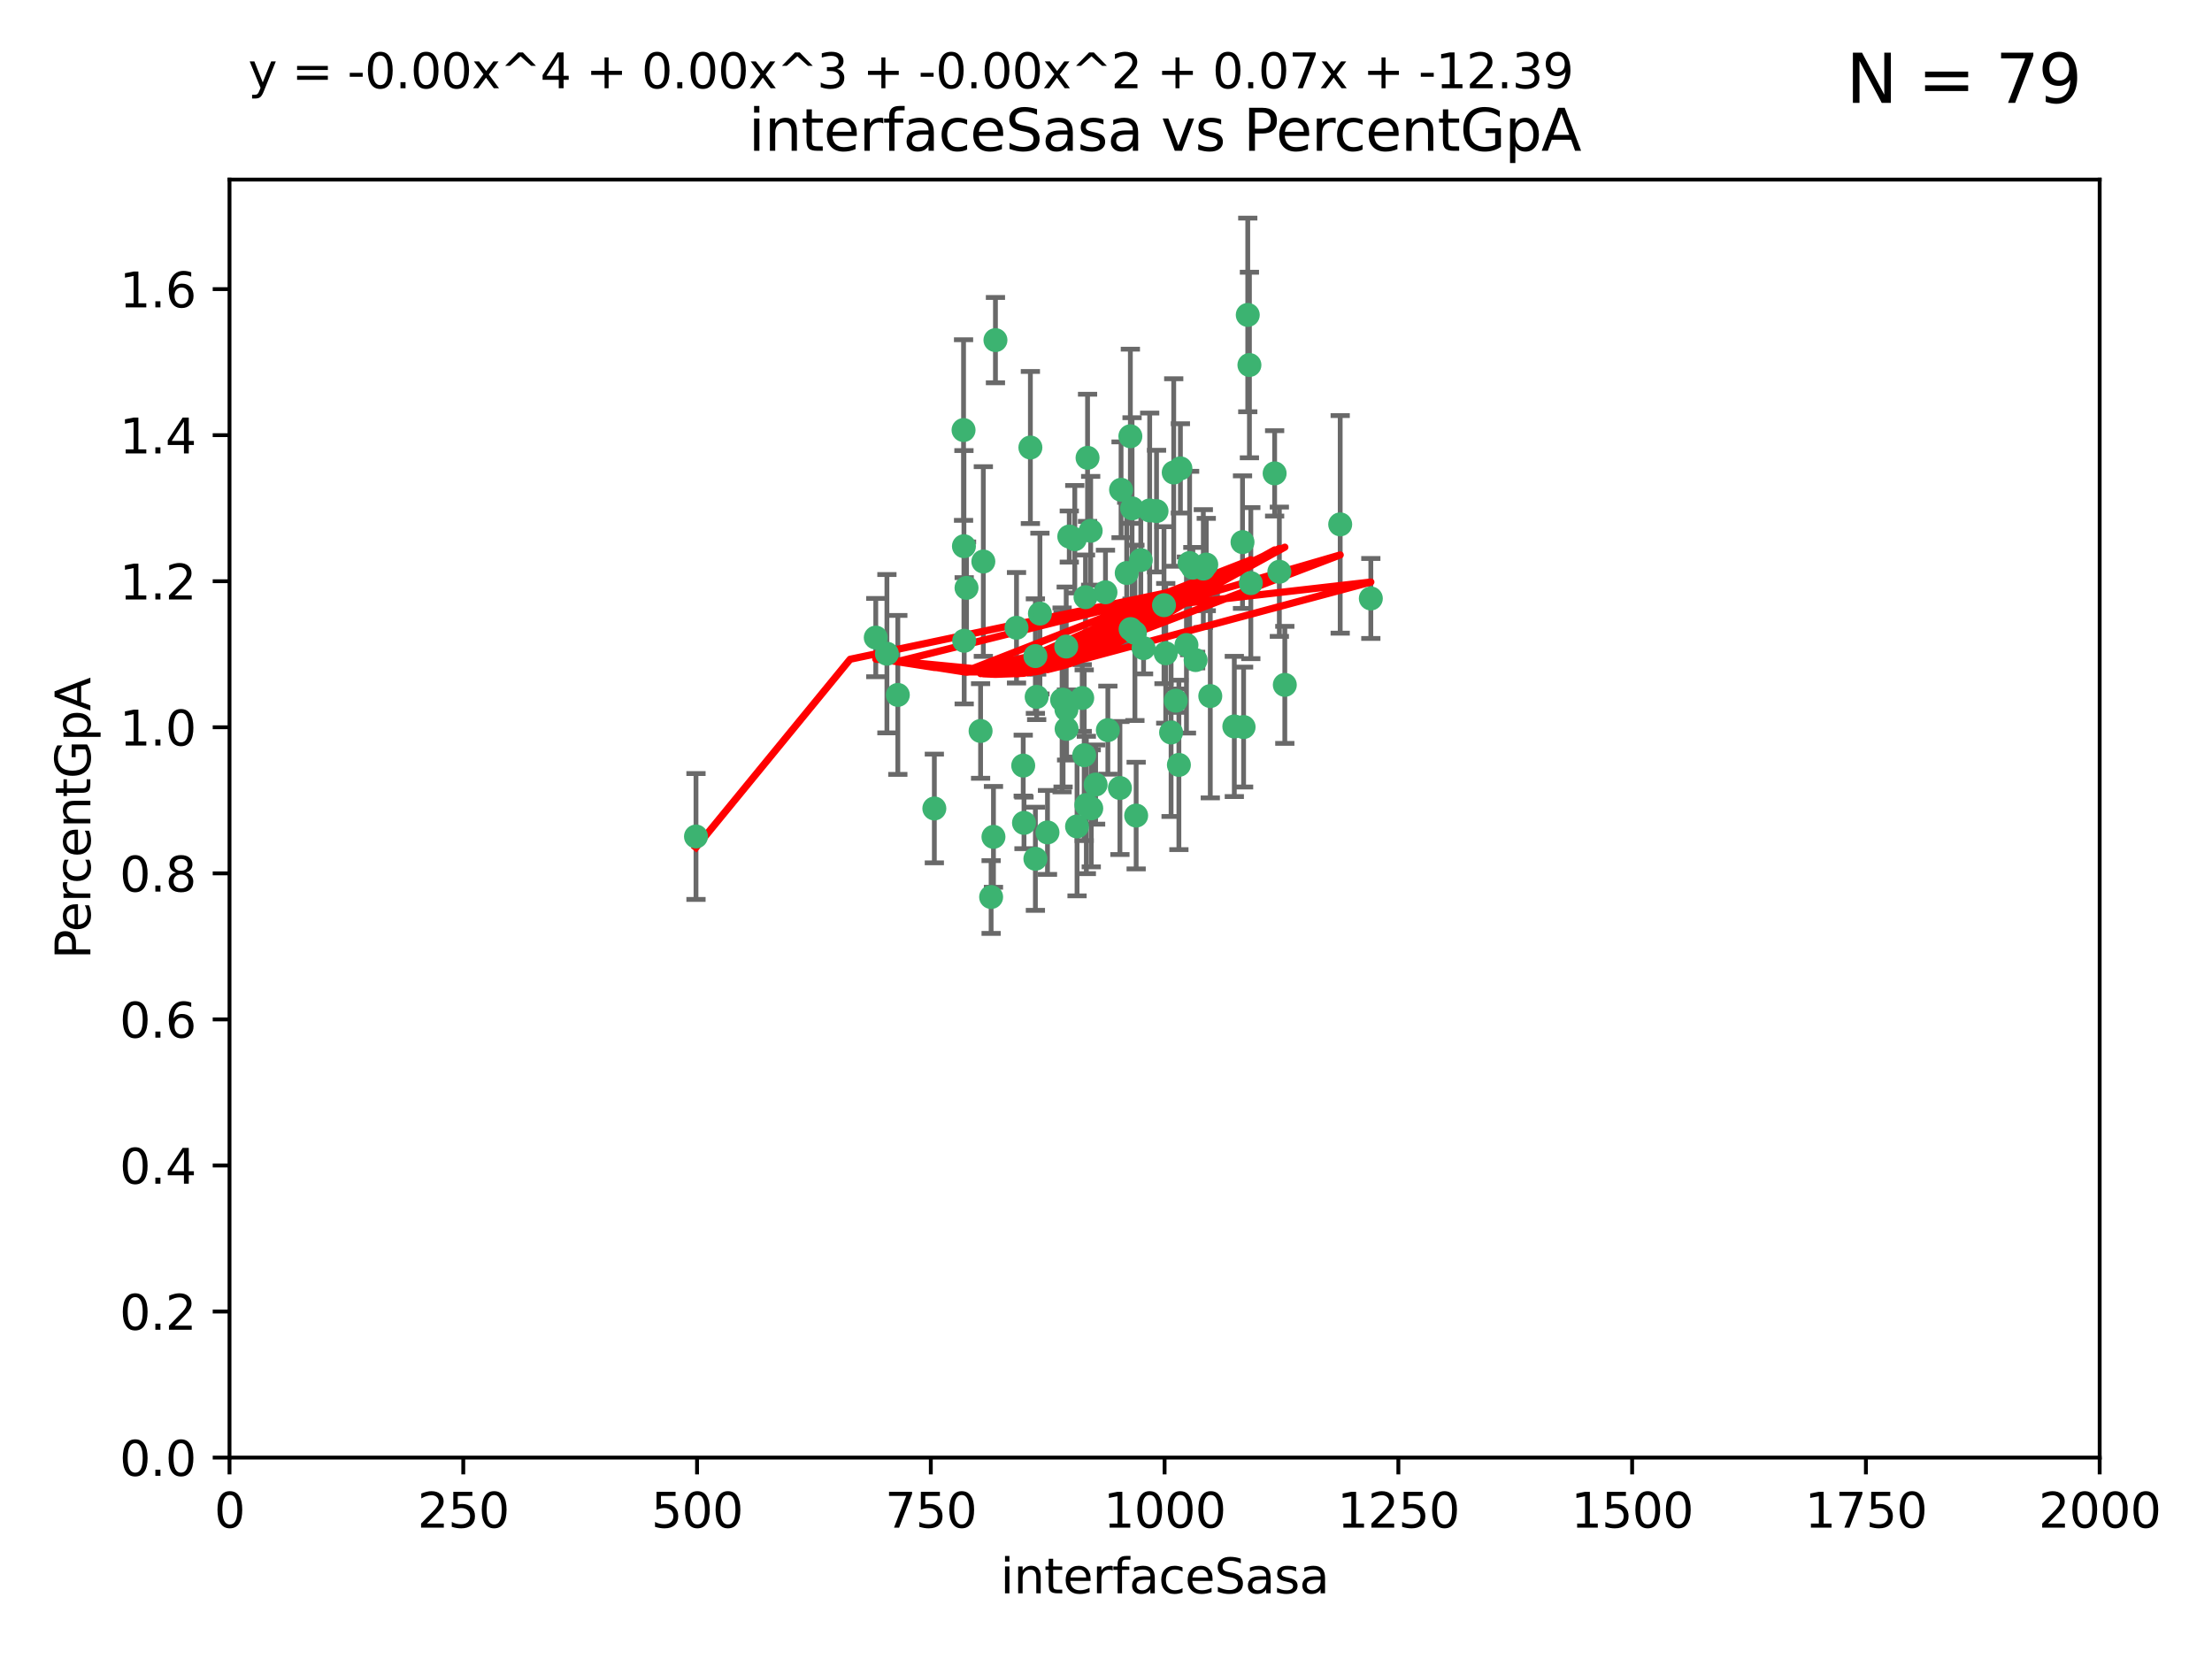 <?xml version="1.0" encoding="utf-8" standalone="no"?>
<!DOCTYPE svg PUBLIC "-//W3C//DTD SVG 1.1//EN"
  "http://www.w3.org/Graphics/SVG/1.1/DTD/svg11.dtd">
<svg xmlns:xlink="http://www.w3.org/1999/xlink" width="460.8pt" height="345.6pt" viewBox="0 0 460.8 345.6" xmlns="http://www.w3.org/2000/svg" version="1.1">
 <defs>
  <style type="text/css">*{stroke-linejoin: round; stroke-linecap: butt}</style>
 </defs>
 <g id="figure_1">
  <g id="patch_1">
   <path d="M 0 345.6 
L 460.8 345.6 
L 460.8 0 
L 0 0 
z
" style="fill: #ffffff"/>
  </g>
  <g id="axes_1">
   <g id="patch_2">
    <path d="M 47.81 303.64 
L 437.4 303.64 
L 437.4 37.411 
L 47.81 37.411 
z
" style="fill: #ffffff"/>
   </g>
   <g id="PathCollection_1">
    <defs>
     <path id="maa4981b79a" d="M 0 1.118 
C 0.297 1.118 0.581 1 0.791 0.791 
C 1 0.581 1.118 0.297 1.118 0 
C 1.118 -0.297 1 -0.581 0.791 -0.791 
C 0.581 -1 0.297 -1.118 0 -1.118 
C -0.297 -1.118 -0.581 -1 -0.791 -0.791 
C -1 -0.581 -1.118 -0.297 -1.118 0 
C -1.118 0.297 -1 0.581 -0.791 0.791 
C -0.581 1 -0.297 1.118 0 1.118 
z
" style="stroke: #3cb371"/>
    </defs>
    <g clip-path="url(#p1466c3beba)">
     <use xlink:href="#maa4981b79a" x="258.839" y="112.935" style="fill: #3cb371; stroke: #3cb371"/>
     <use xlink:href="#maa4981b79a" x="235.526" y="131.048" style="fill: #3cb371; stroke: #3cb371"/>
     <use xlink:href="#maa4981b79a" x="235.476" y="90.88" style="fill: #3cb371; stroke: #3cb371"/>
     <use xlink:href="#maa4981b79a" x="265.53" y="98.611" style="fill: #3cb371; stroke: #3cb371"/>
     <use xlink:href="#maa4981b79a" x="222.751" y="111.768" style="fill: #3cb371; stroke: #3cb371"/>
     <use xlink:href="#maa4981b79a" x="225.86" y="157.33" style="fill: #3cb371; stroke: #3cb371"/>
     <use xlink:href="#maa4981b79a" x="234.714" y="119.368" style="fill: #3cb371; stroke: #3cb371"/>
     <use xlink:href="#maa4981b79a" x="259.065" y="151.457" style="fill: #3cb371; stroke: #3cb371"/>
     <use xlink:href="#maa4981b79a" x="259.932" y="65.606" style="fill: #3cb371; stroke: #3cb371"/>
     <use xlink:href="#maa4981b79a" x="239.502" y="106.338" style="fill: #3cb371; stroke: #3cb371"/>
     <use xlink:href="#maa4981b79a" x="242.845" y="136.097" style="fill: #3cb371; stroke: #3cb371"/>
     <use xlink:href="#maa4981b79a" x="266.512" y="119.105" style="fill: #3cb371; stroke: #3cb371"/>
     <use xlink:href="#maa4981b79a" x="211.757" y="130.776" style="fill: #3cb371; stroke: #3cb371"/>
     <use xlink:href="#maa4981b79a" x="216.635" y="127.82" style="fill: #3cb371; stroke: #3cb371"/>
     <use xlink:href="#maa4981b79a" x="233.539" y="102.028" style="fill: #3cb371; stroke: #3cb371"/>
     <use xlink:href="#maa4981b79a" x="244.935" y="145.966" style="fill: #3cb371; stroke: #3cb371"/>
     <use xlink:href="#maa4981b79a" x="244.508" y="98.431" style="fill: #3cb371; stroke: #3cb371"/>
     <use xlink:href="#maa4981b79a" x="267.65" y="142.672" style="fill: #3cb371; stroke: #3cb371"/>
     <use xlink:href="#maa4981b79a" x="250.675" y="118.446" style="fill: #3cb371; stroke: #3cb371"/>
     <use xlink:href="#maa4981b79a" x="214.648" y="93.226" style="fill: #3cb371; stroke: #3cb371"/>
     <use xlink:href="#maa4981b79a" x="224.368" y="172.163" style="fill: #3cb371; stroke: #3cb371"/>
     <use xlink:href="#maa4981b79a" x="233.3" y="164.157" style="fill: #3cb371; stroke: #3cb371"/>
     <use xlink:href="#maa4981b79a" x="222.161" y="147.818" style="fill: #3cb371; stroke: #3cb371"/>
     <use xlink:href="#maa4981b79a" x="221.458" y="145.786" style="fill: #3cb371; stroke: #3cb371"/>
     <use xlink:href="#maa4981b79a" x="243.959" y="152.588" style="fill: #3cb371; stroke: #3cb371"/>
     <use xlink:href="#maa4981b79a" x="226.133" y="124.404" style="fill: #3cb371; stroke: #3cb371"/>
     <use xlink:href="#maa4981b79a" x="238.226" y="135.021" style="fill: #3cb371; stroke: #3cb371"/>
     <use xlink:href="#maa4981b79a" x="245.585" y="159.342" style="fill: #3cb371; stroke: #3cb371"/>
     <use xlink:href="#maa4981b79a" x="257.131" y="151.333" style="fill: #3cb371; stroke: #3cb371"/>
     <use xlink:href="#maa4981b79a" x="247.82" y="117.288" style="fill: #3cb371; stroke: #3cb371"/>
     <use xlink:href="#maa4981b79a" x="249.07" y="137.505" style="fill: #3cb371; stroke: #3cb371"/>
     <use xlink:href="#maa4981b79a" x="247.161" y="134.369" style="fill: #3cb371; stroke: #3cb371"/>
     <use xlink:href="#maa4981b79a" x="279.188" y="109.235" style="fill: #3cb371; stroke: #3cb371"/>
     <use xlink:href="#maa4981b79a" x="236.422" y="131.834" style="fill: #3cb371; stroke: #3cb371"/>
     <use xlink:href="#maa4981b79a" x="242.482" y="126.071" style="fill: #3cb371; stroke: #3cb371"/>
     <use xlink:href="#maa4981b79a" x="235.828" y="105.903" style="fill: #3cb371; stroke: #3cb371"/>
     <use xlink:href="#maa4981b79a" x="226.558" y="95.371" style="fill: #3cb371; stroke: #3cb371"/>
     <use xlink:href="#maa4981b79a" x="200.806" y="113.783" style="fill: #3cb371; stroke: #3cb371"/>
     <use xlink:href="#maa4981b79a" x="260.277" y="76.037" style="fill: #3cb371; stroke: #3cb371"/>
     <use xlink:href="#maa4981b79a" x="251.287" y="117.606" style="fill: #3cb371; stroke: #3cb371"/>
     <use xlink:href="#maa4981b79a" x="248.492" y="118.255" style="fill: #3cb371; stroke: #3cb371"/>
     <use xlink:href="#maa4981b79a" x="240.928" y="106.473" style="fill: #3cb371; stroke: #3cb371"/>
     <use xlink:href="#maa4981b79a" x="223.897" y="112.334" style="fill: #3cb371; stroke: #3cb371"/>
     <use xlink:href="#maa4981b79a" x="225.446" y="145.408" style="fill: #3cb371; stroke: #3cb371"/>
     <use xlink:href="#maa4981b79a" x="230.29" y="123.385" style="fill: #3cb371; stroke: #3cb371"/>
     <use xlink:href="#maa4981b79a" x="200.86" y="133.482" style="fill: #3cb371; stroke: #3cb371"/>
     <use xlink:href="#maa4981b79a" x="237.649" y="116.673" style="fill: #3cb371; stroke: #3cb371"/>
     <use xlink:href="#maa4981b79a" x="213.316" y="171.42" style="fill: #3cb371; stroke: #3cb371"/>
     <use xlink:href="#maa4981b79a" x="207.37" y="70.852" style="fill: #3cb371; stroke: #3cb371"/>
     <use xlink:href="#maa4981b79a" x="204.848" y="116.973" style="fill: #3cb371; stroke: #3cb371"/>
     <use xlink:href="#maa4981b79a" x="245.901" y="97.572" style="fill: #3cb371; stroke: #3cb371"/>
     <use xlink:href="#maa4981b79a" x="285.569" y="124.669" style="fill: #3cb371; stroke: #3cb371"/>
     <use xlink:href="#maa4981b79a" x="215.957" y="145.171" style="fill: #3cb371; stroke: #3cb371"/>
     <use xlink:href="#maa4981b79a" x="194.641" y="168.419" style="fill: #3cb371; stroke: #3cb371"/>
     <use xlink:href="#maa4981b79a" x="184.761" y="136.178" style="fill: #3cb371; stroke: #3cb371"/>
     <use xlink:href="#maa4981b79a" x="182.439" y="132.82" style="fill: #3cb371; stroke: #3cb371"/>
     <use xlink:href="#maa4981b79a" x="213.156" y="159.488" style="fill: #3cb371; stroke: #3cb371"/>
     <use xlink:href="#maa4981b79a" x="222.113" y="134.689" style="fill: #3cb371; stroke: #3cb371"/>
     <use xlink:href="#maa4981b79a" x="200.726" y="89.586" style="fill: #3cb371; stroke: #3cb371"/>
     <use xlink:href="#maa4981b79a" x="215.692" y="178.897" style="fill: #3cb371; stroke: #3cb371"/>
     <use xlink:href="#maa4981b79a" x="228.237" y="163.438" style="fill: #3cb371; stroke: #3cb371"/>
     <use xlink:href="#maa4981b79a" x="222.194" y="151.836" style="fill: #3cb371; stroke: #3cb371"/>
     <use xlink:href="#maa4981b79a" x="204.275" y="152.276" style="fill: #3cb371; stroke: #3cb371"/>
     <use xlink:href="#maa4981b79a" x="227.208" y="110.571" style="fill: #3cb371; stroke: #3cb371"/>
     <use xlink:href="#maa4981b79a" x="260.569" y="121.476" style="fill: #3cb371; stroke: #3cb371"/>
     <use xlink:href="#maa4981b79a" x="206.469" y="186.867" style="fill: #3cb371; stroke: #3cb371"/>
     <use xlink:href="#maa4981b79a" x="215.692" y="136.674" style="fill: #3cb371; stroke: #3cb371"/>
     <use xlink:href="#maa4981b79a" x="230.787" y="152.103" style="fill: #3cb371; stroke: #3cb371"/>
     <use xlink:href="#maa4981b79a" x="236.683" y="169.899" style="fill: #3cb371; stroke: #3cb371"/>
     <use xlink:href="#maa4981b79a" x="206.956" y="174.332" style="fill: #3cb371; stroke: #3cb371"/>
     <use xlink:href="#maa4981b79a" x="227.327" y="168.396" style="fill: #3cb371; stroke: #3cb371"/>
     <use xlink:href="#maa4981b79a" x="221.254" y="145.801" style="fill: #3cb371; stroke: #3cb371"/>
     <use xlink:href="#maa4981b79a" x="218.211" y="173.41" style="fill: #3cb371; stroke: #3cb371"/>
     <use xlink:href="#maa4981b79a" x="226.307" y="167.688" style="fill: #3cb371; stroke: #3cb371"/>
     <use xlink:href="#maa4981b79a" x="201.345" y="122.465" style="fill: #3cb371; stroke: #3cb371"/>
     <use xlink:href="#maa4981b79a" x="187.034" y="144.762" style="fill: #3cb371; stroke: #3cb371"/>
     <use xlink:href="#maa4981b79a" x="252.125" y="145.004" style="fill: #3cb371; stroke: #3cb371"/>
     <use xlink:href="#maa4981b79a" x="144.987" y="174.257" style="fill: #3cb371; stroke: #3cb371"/>
    </g>
   </g>
   <g id="matplotlib.axis_1">
    <g id="xtick_1">
     <g id="line2d_1">
      <defs>
       <path id="mf8842e808c" d="M 0 0 
L 0 3.5 
" style="stroke: #000000; stroke-width: 0.8"/>
      </defs>
      <g>
       <use xlink:href="#mf8842e808c" x="47.81" y="303.64" style="stroke: #000000; stroke-width: 0.8"/>
      </g>
     </g>
     <g id="text_1">
      <!-- 0 -->
      <g transform="translate(44.629 318.238)scale(0.1 -0.1)">
       <defs>
        <path id="DejaVuSans-30" d="M 2034 4250 
Q 1547 4250 1301 3770 
Q 1056 3291 1056 2328 
Q 1056 1369 1301 889 
Q 1547 409 2034 409 
Q 2525 409 2770 889 
Q 3016 1369 3016 2328 
Q 3016 3291 2770 3770 
Q 2525 4250 2034 4250 
z
M 2034 4750 
Q 2819 4750 3233 4129 
Q 3647 3509 3647 2328 
Q 3647 1150 3233 529 
Q 2819 -91 2034 -91 
Q 1250 -91 836 529 
Q 422 1150 422 2328 
Q 422 3509 836 4129 
Q 1250 4750 2034 4750 
z
" transform="scale(0.016)"/>
       </defs>
       <use xlink:href="#DejaVuSans-30"/>
      </g>
     </g>
    </g>
    <g id="xtick_2">
     <g id="line2d_2">
      <g>
       <use xlink:href="#mf8842e808c" x="96.509" y="303.64" style="stroke: #000000; stroke-width: 0.8"/>
      </g>
     </g>
     <g id="text_2">
      <!-- 250 -->
      <g transform="translate(86.965 318.238)scale(0.1 -0.1)">
       <defs>
        <path id="DejaVuSans-32" d="M 1228 531 
L 3431 531 
L 3431 0 
L 469 0 
L 469 531 
Q 828 903 1448 1529 
Q 2069 2156 2228 2338 
Q 2531 2678 2651 2914 
Q 2772 3150 2772 3378 
Q 2772 3750 2511 3984 
Q 2250 4219 1831 4219 
Q 1534 4219 1204 4116 
Q 875 4013 500 3803 
L 500 4441 
Q 881 4594 1212 4672 
Q 1544 4750 1819 4750 
Q 2544 4750 2975 4387 
Q 3406 4025 3406 3419 
Q 3406 3131 3298 2873 
Q 3191 2616 2906 2266 
Q 2828 2175 2409 1742 
Q 1991 1309 1228 531 
z
" transform="scale(0.016)"/>
        <path id="DejaVuSans-35" d="M 691 4666 
L 3169 4666 
L 3169 4134 
L 1269 4134 
L 1269 2991 
Q 1406 3038 1543 3061 
Q 1681 3084 1819 3084 
Q 2600 3084 3056 2656 
Q 3513 2228 3513 1497 
Q 3513 744 3044 326 
Q 2575 -91 1722 -91 
Q 1428 -91 1123 -41 
Q 819 9 494 109 
L 494 744 
Q 775 591 1075 516 
Q 1375 441 1709 441 
Q 2250 441 2565 725 
Q 2881 1009 2881 1497 
Q 2881 1984 2565 2268 
Q 2250 2553 1709 2553 
Q 1456 2553 1204 2497 
Q 953 2441 691 2322 
L 691 4666 
z
" transform="scale(0.016)"/>
       </defs>
       <use xlink:href="#DejaVuSans-32"/>
       <use xlink:href="#DejaVuSans-35" x="63.623"/>
       <use xlink:href="#DejaVuSans-30" x="127.246"/>
      </g>
     </g>
    </g>
    <g id="xtick_3">
     <g id="line2d_3">
      <g>
       <use xlink:href="#mf8842e808c" x="145.208" y="303.64" style="stroke: #000000; stroke-width: 0.8"/>
      </g>
     </g>
     <g id="text_3">
      <!-- 500 -->
      <g transform="translate(135.664 318.238)scale(0.1 -0.1)">
       <use xlink:href="#DejaVuSans-35"/>
       <use xlink:href="#DejaVuSans-30" x="63.623"/>
       <use xlink:href="#DejaVuSans-30" x="127.246"/>
      </g>
     </g>
    </g>
    <g id="xtick_4">
     <g id="line2d_4">
      <g>
       <use xlink:href="#mf8842e808c" x="193.906" y="303.64" style="stroke: #000000; stroke-width: 0.8"/>
      </g>
     </g>
     <g id="text_4">
      <!-- 750 -->
      <g transform="translate(184.363 318.238)scale(0.1 -0.1)">
       <defs>
        <path id="DejaVuSans-37" d="M 525 4666 
L 3525 4666 
L 3525 4397 
L 1831 0 
L 1172 0 
L 2766 4134 
L 525 4134 
L 525 4666 
z
" transform="scale(0.016)"/>
       </defs>
       <use xlink:href="#DejaVuSans-37"/>
       <use xlink:href="#DejaVuSans-35" x="63.623"/>
       <use xlink:href="#DejaVuSans-30" x="127.246"/>
      </g>
     </g>
    </g>
    <g id="xtick_5">
     <g id="line2d_5">
      <g>
       <use xlink:href="#mf8842e808c" x="242.605" y="303.64" style="stroke: #000000; stroke-width: 0.8"/>
      </g>
     </g>
     <g id="text_5">
      <!-- 1000 -->
      <g transform="translate(229.88 318.238)scale(0.1 -0.1)">
       <defs>
        <path id="DejaVuSans-31" d="M 794 531 
L 1825 531 
L 1825 4091 
L 703 3866 
L 703 4441 
L 1819 4666 
L 2450 4666 
L 2450 531 
L 3481 531 
L 3481 0 
L 794 0 
L 794 531 
z
" transform="scale(0.016)"/>
       </defs>
       <use xlink:href="#DejaVuSans-31"/>
       <use xlink:href="#DejaVuSans-30" x="63.623"/>
       <use xlink:href="#DejaVuSans-30" x="127.246"/>
       <use xlink:href="#DejaVuSans-30" x="190.869"/>
      </g>
     </g>
    </g>
    <g id="xtick_6">
     <g id="line2d_6">
      <g>
       <use xlink:href="#mf8842e808c" x="291.304" y="303.64" style="stroke: #000000; stroke-width: 0.8"/>
      </g>
     </g>
     <g id="text_6">
      <!-- 1250 -->
      <g transform="translate(278.579 318.238)scale(0.1 -0.1)">
       <use xlink:href="#DejaVuSans-31"/>
       <use xlink:href="#DejaVuSans-32" x="63.623"/>
       <use xlink:href="#DejaVuSans-35" x="127.246"/>
       <use xlink:href="#DejaVuSans-30" x="190.869"/>
      </g>
     </g>
    </g>
    <g id="xtick_7">
     <g id="line2d_7">
      <g>
       <use xlink:href="#mf8842e808c" x="340.002" y="303.64" style="stroke: #000000; stroke-width: 0.8"/>
      </g>
     </g>
     <g id="text_7">
      <!-- 1500 -->
      <g transform="translate(327.277 318.238)scale(0.1 -0.1)">
       <use xlink:href="#DejaVuSans-31"/>
       <use xlink:href="#DejaVuSans-35" x="63.623"/>
       <use xlink:href="#DejaVuSans-30" x="127.246"/>
       <use xlink:href="#DejaVuSans-30" x="190.869"/>
      </g>
     </g>
    </g>
    <g id="xtick_8">
     <g id="line2d_8">
      <g>
       <use xlink:href="#mf8842e808c" x="388.701" y="303.64" style="stroke: #000000; stroke-width: 0.8"/>
      </g>
     </g>
     <g id="text_8">
      <!-- 1750 -->
      <g transform="translate(375.976 318.238)scale(0.1 -0.1)">
       <use xlink:href="#DejaVuSans-31"/>
       <use xlink:href="#DejaVuSans-37" x="63.623"/>
       <use xlink:href="#DejaVuSans-35" x="127.246"/>
       <use xlink:href="#DejaVuSans-30" x="190.869"/>
      </g>
     </g>
    </g>
    <g id="xtick_9">
     <g id="line2d_9">
      <g>
       <use xlink:href="#mf8842e808c" x="437.4" y="303.64" style="stroke: #000000; stroke-width: 0.8"/>
      </g>
     </g>
     <g id="text_9">
      <!-- 2000 -->
      <g transform="translate(424.675 318.238)scale(0.1 -0.1)">
       <use xlink:href="#DejaVuSans-32"/>
       <use xlink:href="#DejaVuSans-30" x="63.623"/>
       <use xlink:href="#DejaVuSans-30" x="127.246"/>
       <use xlink:href="#DejaVuSans-30" x="190.869"/>
      </g>
     </g>
    </g>
    <g id="text_10">
     <!-- interfaceSasa -->
     <g transform="translate(208.398 331.917)scale(0.1 -0.1)">
      <defs>
       <path id="DejaVuSans-69" d="M 603 3500 
L 1178 3500 
L 1178 0 
L 603 0 
L 603 3500 
z
M 603 4863 
L 1178 4863 
L 1178 4134 
L 603 4134 
L 603 4863 
z
" transform="scale(0.016)"/>
       <path id="DejaVuSans-6e" d="M 3513 2113 
L 3513 0 
L 2938 0 
L 2938 2094 
Q 2938 2591 2744 2837 
Q 2550 3084 2163 3084 
Q 1697 3084 1428 2787 
Q 1159 2491 1159 1978 
L 1159 0 
L 581 0 
L 581 3500 
L 1159 3500 
L 1159 2956 
Q 1366 3272 1645 3428 
Q 1925 3584 2291 3584 
Q 2894 3584 3203 3211 
Q 3513 2838 3513 2113 
z
" transform="scale(0.016)"/>
       <path id="DejaVuSans-74" d="M 1172 4494 
L 1172 3500 
L 2356 3500 
L 2356 3053 
L 1172 3053 
L 1172 1153 
Q 1172 725 1289 603 
Q 1406 481 1766 481 
L 2356 481 
L 2356 0 
L 1766 0 
Q 1100 0 847 248 
Q 594 497 594 1153 
L 594 3053 
L 172 3053 
L 172 3500 
L 594 3500 
L 594 4494 
L 1172 4494 
z
" transform="scale(0.016)"/>
       <path id="DejaVuSans-65" d="M 3597 1894 
L 3597 1613 
L 953 1613 
Q 991 1019 1311 708 
Q 1631 397 2203 397 
Q 2534 397 2845 478 
Q 3156 559 3463 722 
L 3463 178 
Q 3153 47 2828 -22 
Q 2503 -91 2169 -91 
Q 1331 -91 842 396 
Q 353 884 353 1716 
Q 353 2575 817 3079 
Q 1281 3584 2069 3584 
Q 2775 3584 3186 3129 
Q 3597 2675 3597 1894 
z
M 3022 2063 
Q 3016 2534 2758 2815 
Q 2500 3097 2075 3097 
Q 1594 3097 1305 2825 
Q 1016 2553 972 2059 
L 3022 2063 
z
" transform="scale(0.016)"/>
       <path id="DejaVuSans-72" d="M 2631 2963 
Q 2534 3019 2420 3045 
Q 2306 3072 2169 3072 
Q 1681 3072 1420 2755 
Q 1159 2438 1159 1844 
L 1159 0 
L 581 0 
L 581 3500 
L 1159 3500 
L 1159 2956 
Q 1341 3275 1631 3429 
Q 1922 3584 2338 3584 
Q 2397 3584 2469 3576 
Q 2541 3569 2628 3553 
L 2631 2963 
z
" transform="scale(0.016)"/>
       <path id="DejaVuSans-66" d="M 2375 4863 
L 2375 4384 
L 1825 4384 
Q 1516 4384 1395 4259 
Q 1275 4134 1275 3809 
L 1275 3500 
L 2222 3500 
L 2222 3053 
L 1275 3053 
L 1275 0 
L 697 0 
L 697 3053 
L 147 3053 
L 147 3500 
L 697 3500 
L 697 3744 
Q 697 4328 969 4595 
Q 1241 4863 1831 4863 
L 2375 4863 
z
" transform="scale(0.016)"/>
       <path id="DejaVuSans-61" d="M 2194 1759 
Q 1497 1759 1228 1600 
Q 959 1441 959 1056 
Q 959 750 1161 570 
Q 1363 391 1709 391 
Q 2188 391 2477 730 
Q 2766 1069 2766 1631 
L 2766 1759 
L 2194 1759 
z
M 3341 1997 
L 3341 0 
L 2766 0 
L 2766 531 
Q 2569 213 2275 61 
Q 1981 -91 1556 -91 
Q 1019 -91 701 211 
Q 384 513 384 1019 
Q 384 1609 779 1909 
Q 1175 2209 1959 2209 
L 2766 2209 
L 2766 2266 
Q 2766 2663 2505 2880 
Q 2244 3097 1772 3097 
Q 1472 3097 1187 3025 
Q 903 2953 641 2809 
L 641 3341 
Q 956 3463 1253 3523 
Q 1550 3584 1831 3584 
Q 2591 3584 2966 3190 
Q 3341 2797 3341 1997 
z
" transform="scale(0.016)"/>
       <path id="DejaVuSans-63" d="M 3122 3366 
L 3122 2828 
Q 2878 2963 2633 3030 
Q 2388 3097 2138 3097 
Q 1578 3097 1268 2742 
Q 959 2388 959 1747 
Q 959 1106 1268 751 
Q 1578 397 2138 397 
Q 2388 397 2633 464 
Q 2878 531 3122 666 
L 3122 134 
Q 2881 22 2623 -34 
Q 2366 -91 2075 -91 
Q 1284 -91 818 406 
Q 353 903 353 1747 
Q 353 2603 823 3093 
Q 1294 3584 2113 3584 
Q 2378 3584 2631 3529 
Q 2884 3475 3122 3366 
z
" transform="scale(0.016)"/>
       <path id="DejaVuSans-53" d="M 3425 4513 
L 3425 3897 
Q 3066 4069 2747 4153 
Q 2428 4238 2131 4238 
Q 1616 4238 1336 4038 
Q 1056 3838 1056 3469 
Q 1056 3159 1242 3001 
Q 1428 2844 1947 2747 
L 2328 2669 
Q 3034 2534 3370 2195 
Q 3706 1856 3706 1288 
Q 3706 609 3251 259 
Q 2797 -91 1919 -91 
Q 1588 -91 1214 -16 
Q 841 59 441 206 
L 441 856 
Q 825 641 1194 531 
Q 1563 422 1919 422 
Q 2459 422 2753 634 
Q 3047 847 3047 1241 
Q 3047 1584 2836 1778 
Q 2625 1972 2144 2069 
L 1759 2144 
Q 1053 2284 737 2584 
Q 422 2884 422 3419 
Q 422 4038 858 4394 
Q 1294 4750 2059 4750 
Q 2388 4750 2728 4690 
Q 3069 4631 3425 4513 
z
" transform="scale(0.016)"/>
       <path id="DejaVuSans-73" d="M 2834 3397 
L 2834 2853 
Q 2591 2978 2328 3040 
Q 2066 3103 1784 3103 
Q 1356 3103 1142 2972 
Q 928 2841 928 2578 
Q 928 2378 1081 2264 
Q 1234 2150 1697 2047 
L 1894 2003 
Q 2506 1872 2764 1633 
Q 3022 1394 3022 966 
Q 3022 478 2636 193 
Q 2250 -91 1575 -91 
Q 1294 -91 989 -36 
Q 684 19 347 128 
L 347 722 
Q 666 556 975 473 
Q 1284 391 1588 391 
Q 1994 391 2212 530 
Q 2431 669 2431 922 
Q 2431 1156 2273 1281 
Q 2116 1406 1581 1522 
L 1381 1569 
Q 847 1681 609 1914 
Q 372 2147 372 2553 
Q 372 3047 722 3315 
Q 1072 3584 1716 3584 
Q 2034 3584 2315 3537 
Q 2597 3491 2834 3397 
z
" transform="scale(0.016)"/>
      </defs>
      <use xlink:href="#DejaVuSans-69"/>
      <use xlink:href="#DejaVuSans-6e" x="27.783"/>
      <use xlink:href="#DejaVuSans-74" x="91.162"/>
      <use xlink:href="#DejaVuSans-65" x="130.371"/>
      <use xlink:href="#DejaVuSans-72" x="191.895"/>
      <use xlink:href="#DejaVuSans-66" x="233.008"/>
      <use xlink:href="#DejaVuSans-61" x="268.213"/>
      <use xlink:href="#DejaVuSans-63" x="329.492"/>
      <use xlink:href="#DejaVuSans-65" x="384.473"/>
      <use xlink:href="#DejaVuSans-53" x="445.996"/>
      <use xlink:href="#DejaVuSans-61" x="509.473"/>
      <use xlink:href="#DejaVuSans-73" x="570.752"/>
      <use xlink:href="#DejaVuSans-61" x="622.852"/>
     </g>
    </g>
   </g>
   <g id="matplotlib.axis_2">
    <g id="ytick_1">
     <g id="line2d_10">
      <defs>
       <path id="me8e46cafcf" d="M 0 0 
L -3.5 0 
" style="stroke: #000000; stroke-width: 0.8"/>
      </defs>
      <g>
       <use xlink:href="#me8e46cafcf" x="47.81" y="303.64" style="stroke: #000000; stroke-width: 0.8"/>
      </g>
     </g>
     <g id="text_11">
      <!-- 0.0 -->
      <g transform="translate(24.907 307.439)scale(0.1 -0.1)">
       <defs>
        <path id="DejaVuSans-2e" d="M 684 794 
L 1344 794 
L 1344 0 
L 684 0 
L 684 794 
z
" transform="scale(0.016)"/>
       </defs>
       <use xlink:href="#DejaVuSans-30"/>
       <use xlink:href="#DejaVuSans-2e" x="63.623"/>
       <use xlink:href="#DejaVuSans-30" x="95.41"/>
      </g>
     </g>
    </g>
    <g id="ytick_2">
     <g id="line2d_11">
      <g>
       <use xlink:href="#me8e46cafcf" x="47.81" y="273.214" style="stroke: #000000; stroke-width: 0.8"/>
      </g>
     </g>
     <g id="text_12">
      <!-- 0.2 -->
      <g transform="translate(24.907 277.013)scale(0.1 -0.1)">
       <use xlink:href="#DejaVuSans-30"/>
       <use xlink:href="#DejaVuSans-2e" x="63.623"/>
       <use xlink:href="#DejaVuSans-32" x="95.41"/>
      </g>
     </g>
    </g>
    <g id="ytick_3">
     <g id="line2d_12">
      <g>
       <use xlink:href="#me8e46cafcf" x="47.81" y="242.788" style="stroke: #000000; stroke-width: 0.8"/>
      </g>
     </g>
     <g id="text_13">
      <!-- 0.4 -->
      <g transform="translate(24.907 246.587)scale(0.1 -0.1)">
       <defs>
        <path id="DejaVuSans-34" d="M 2419 4116 
L 825 1625 
L 2419 1625 
L 2419 4116 
z
M 2253 4666 
L 3047 4666 
L 3047 1625 
L 3713 1625 
L 3713 1100 
L 3047 1100 
L 3047 0 
L 2419 0 
L 2419 1100 
L 313 1100 
L 313 1709 
L 2253 4666 
z
" transform="scale(0.016)"/>
       </defs>
       <use xlink:href="#DejaVuSans-30"/>
       <use xlink:href="#DejaVuSans-2e" x="63.623"/>
       <use xlink:href="#DejaVuSans-34" x="95.41"/>
      </g>
     </g>
    </g>
    <g id="ytick_4">
     <g id="line2d_13">
      <g>
       <use xlink:href="#me8e46cafcf" x="47.81" y="212.362" style="stroke: #000000; stroke-width: 0.8"/>
      </g>
     </g>
     <g id="text_14">
      <!-- 0.6 -->
      <g transform="translate(24.907 216.161)scale(0.1 -0.1)">
       <defs>
        <path id="DejaVuSans-36" d="M 2113 2584 
Q 1688 2584 1439 2293 
Q 1191 2003 1191 1497 
Q 1191 994 1439 701 
Q 1688 409 2113 409 
Q 2538 409 2786 701 
Q 3034 994 3034 1497 
Q 3034 2003 2786 2293 
Q 2538 2584 2113 2584 
z
M 3366 4563 
L 3366 3988 
Q 3128 4100 2886 4159 
Q 2644 4219 2406 4219 
Q 1781 4219 1451 3797 
Q 1122 3375 1075 2522 
Q 1259 2794 1537 2939 
Q 1816 3084 2150 3084 
Q 2853 3084 3261 2657 
Q 3669 2231 3669 1497 
Q 3669 778 3244 343 
Q 2819 -91 2113 -91 
Q 1303 -91 875 529 
Q 447 1150 447 2328 
Q 447 3434 972 4092 
Q 1497 4750 2381 4750 
Q 2619 4750 2861 4703 
Q 3103 4656 3366 4563 
z
" transform="scale(0.016)"/>
       </defs>
       <use xlink:href="#DejaVuSans-30"/>
       <use xlink:href="#DejaVuSans-2e" x="63.623"/>
       <use xlink:href="#DejaVuSans-36" x="95.41"/>
      </g>
     </g>
    </g>
    <g id="ytick_5">
     <g id="line2d_14">
      <g>
       <use xlink:href="#me8e46cafcf" x="47.81" y="181.935" style="stroke: #000000; stroke-width: 0.8"/>
      </g>
     </g>
     <g id="text_15">
      <!-- 0.8 -->
      <g transform="translate(24.907 185.735)scale(0.1 -0.1)">
       <defs>
        <path id="DejaVuSans-38" d="M 2034 2216 
Q 1584 2216 1326 1975 
Q 1069 1734 1069 1313 
Q 1069 891 1326 650 
Q 1584 409 2034 409 
Q 2484 409 2743 651 
Q 3003 894 3003 1313 
Q 3003 1734 2745 1975 
Q 2488 2216 2034 2216 
z
M 1403 2484 
Q 997 2584 770 2862 
Q 544 3141 544 3541 
Q 544 4100 942 4425 
Q 1341 4750 2034 4750 
Q 2731 4750 3128 4425 
Q 3525 4100 3525 3541 
Q 3525 3141 3298 2862 
Q 3072 2584 2669 2484 
Q 3125 2378 3379 2068 
Q 3634 1759 3634 1313 
Q 3634 634 3220 271 
Q 2806 -91 2034 -91 
Q 1263 -91 848 271 
Q 434 634 434 1313 
Q 434 1759 690 2068 
Q 947 2378 1403 2484 
z
M 1172 3481 
Q 1172 3119 1398 2916 
Q 1625 2713 2034 2713 
Q 2441 2713 2670 2916 
Q 2900 3119 2900 3481 
Q 2900 3844 2670 4047 
Q 2441 4250 2034 4250 
Q 1625 4250 1398 4047 
Q 1172 3844 1172 3481 
z
" transform="scale(0.016)"/>
       </defs>
       <use xlink:href="#DejaVuSans-30"/>
       <use xlink:href="#DejaVuSans-2e" x="63.623"/>
       <use xlink:href="#DejaVuSans-38" x="95.41"/>
      </g>
     </g>
    </g>
    <g id="ytick_6">
     <g id="line2d_15">
      <g>
       <use xlink:href="#me8e46cafcf" x="47.81" y="151.509" style="stroke: #000000; stroke-width: 0.8"/>
      </g>
     </g>
     <g id="text_16">
      <!-- 1.0 -->
      <g transform="translate(24.907 155.308)scale(0.1 -0.1)">
       <use xlink:href="#DejaVuSans-31"/>
       <use xlink:href="#DejaVuSans-2e" x="63.623"/>
       <use xlink:href="#DejaVuSans-30" x="95.41"/>
      </g>
     </g>
    </g>
    <g id="ytick_7">
     <g id="line2d_16">
      <g>
       <use xlink:href="#me8e46cafcf" x="47.81" y="121.083" style="stroke: #000000; stroke-width: 0.8"/>
      </g>
     </g>
     <g id="text_17">
      <!-- 1.2 -->
      <g transform="translate(24.907 124.882)scale(0.1 -0.1)">
       <use xlink:href="#DejaVuSans-31"/>
       <use xlink:href="#DejaVuSans-2e" x="63.623"/>
       <use xlink:href="#DejaVuSans-32" x="95.41"/>
      </g>
     </g>
    </g>
    <g id="ytick_8">
     <g id="line2d_17">
      <g>
       <use xlink:href="#me8e46cafcf" x="47.81" y="90.657" style="stroke: #000000; stroke-width: 0.8"/>
      </g>
     </g>
     <g id="text_18">
      <!-- 1.4 -->
      <g transform="translate(24.907 94.456)scale(0.1 -0.1)">
       <use xlink:href="#DejaVuSans-31"/>
       <use xlink:href="#DejaVuSans-2e" x="63.623"/>
       <use xlink:href="#DejaVuSans-34" x="95.41"/>
      </g>
     </g>
    </g>
    <g id="ytick_9">
     <g id="line2d_18">
      <g>
       <use xlink:href="#me8e46cafcf" x="47.81" y="60.231" style="stroke: #000000; stroke-width: 0.8"/>
      </g>
     </g>
     <g id="text_19">
      <!-- 1.6 -->
      <g transform="translate(24.907 64.03)scale(0.1 -0.1)">
       <use xlink:href="#DejaVuSans-31"/>
       <use xlink:href="#DejaVuSans-2e" x="63.623"/>
       <use xlink:href="#DejaVuSans-36" x="95.41"/>
      </g>
     </g>
    </g>
    <g id="text_20">
     <!-- PercentGpA -->
     <g transform="translate(18.827 199.802)rotate(-90)scale(0.1 -0.1)">
      <defs>
       <path id="DejaVuSans-50" d="M 1259 4147 
L 1259 2394 
L 2053 2394 
Q 2494 2394 2734 2622 
Q 2975 2850 2975 3272 
Q 2975 3691 2734 3919 
Q 2494 4147 2053 4147 
L 1259 4147 
z
M 628 4666 
L 2053 4666 
Q 2838 4666 3239 4311 
Q 3641 3956 3641 3272 
Q 3641 2581 3239 2228 
Q 2838 1875 2053 1875 
L 1259 1875 
L 1259 0 
L 628 0 
L 628 4666 
z
" transform="scale(0.016)"/>
       <path id="DejaVuSans-47" d="M 3809 666 
L 3809 1919 
L 2778 1919 
L 2778 2438 
L 4434 2438 
L 4434 434 
Q 4069 175 3628 42 
Q 3188 -91 2688 -91 
Q 1594 -91 976 548 
Q 359 1188 359 2328 
Q 359 3472 976 4111 
Q 1594 4750 2688 4750 
Q 3144 4750 3555 4637 
Q 3966 4525 4313 4306 
L 4313 3634 
Q 3963 3931 3569 4081 
Q 3175 4231 2741 4231 
Q 1884 4231 1454 3753 
Q 1025 3275 1025 2328 
Q 1025 1384 1454 906 
Q 1884 428 2741 428 
Q 3075 428 3337 486 
Q 3600 544 3809 666 
z
" transform="scale(0.016)"/>
       <path id="DejaVuSans-70" d="M 1159 525 
L 1159 -1331 
L 581 -1331 
L 581 3500 
L 1159 3500 
L 1159 2969 
Q 1341 3281 1617 3432 
Q 1894 3584 2278 3584 
Q 2916 3584 3314 3078 
Q 3713 2572 3713 1747 
Q 3713 922 3314 415 
Q 2916 -91 2278 -91 
Q 1894 -91 1617 61 
Q 1341 213 1159 525 
z
M 3116 1747 
Q 3116 2381 2855 2742 
Q 2594 3103 2138 3103 
Q 1681 3103 1420 2742 
Q 1159 2381 1159 1747 
Q 1159 1113 1420 752 
Q 1681 391 2138 391 
Q 2594 391 2855 752 
Q 3116 1113 3116 1747 
z
" transform="scale(0.016)"/>
       <path id="DejaVuSans-41" d="M 2188 4044 
L 1331 1722 
L 3047 1722 
L 2188 4044 
z
M 1831 4666 
L 2547 4666 
L 4325 0 
L 3669 0 
L 3244 1197 
L 1141 1197 
L 716 0 
L 50 0 
L 1831 4666 
z
" transform="scale(0.016)"/>
      </defs>
      <use xlink:href="#DejaVuSans-50"/>
      <use xlink:href="#DejaVuSans-65" x="56.678"/>
      <use xlink:href="#DejaVuSans-72" x="118.201"/>
      <use xlink:href="#DejaVuSans-63" x="157.064"/>
      <use xlink:href="#DejaVuSans-65" x="212.045"/>
      <use xlink:href="#DejaVuSans-6e" x="273.568"/>
      <use xlink:href="#DejaVuSans-74" x="336.947"/>
      <use xlink:href="#DejaVuSans-47" x="376.156"/>
      <use xlink:href="#DejaVuSans-70" x="453.646"/>
      <use xlink:href="#DejaVuSans-41" x="517.123"/>
     </g>
    </g>
   </g>
   <g id="LineCollection_1">
    <path d="M 258.839 126.742 
L 258.839 99.128 
" clip-path="url(#p1466c3beba)" style="fill: none; stroke: #696969"/>
    <path d="M 235.526 134.958 
L 235.526 127.138 
" clip-path="url(#p1466c3beba)" style="fill: none; stroke: #696969"/>
    <path d="M 235.476 109.021 
L 235.476 72.739 
" clip-path="url(#p1466c3beba)" style="fill: none; stroke: #696969"/>
    <path d="M 265.53 107.5 
L 265.53 89.723 
" clip-path="url(#p1466c3beba)" style="fill: none; stroke: #696969"/>
    <path d="M 222.751 117.091 
L 222.751 106.444 
" clip-path="url(#p1466c3beba)" style="fill: none; stroke: #696969"/>
    <path d="M 225.86 175.107 
L 225.86 139.552 
" clip-path="url(#p1466c3beba)" style="fill: none; stroke: #696969"/>
    <path d="M 234.714 134.091 
L 234.714 104.645 
" clip-path="url(#p1466c3beba)" style="fill: none; stroke: #696969"/>
    <path d="M 259.065 163.945 
L 259.065 138.968 
" clip-path="url(#p1466c3beba)" style="fill: none; stroke: #696969"/>
    <path d="M 259.932 85.777 
L 259.932 45.434 
" clip-path="url(#p1466c3beba)" style="fill: none; stroke: #696969"/>
    <path d="M 239.502 126.63 
L 239.502 86.046 
" clip-path="url(#p1466c3beba)" style="fill: none; stroke: #696969"/>
    <path d="M 242.845 150.645 
L 242.845 121.55 
" clip-path="url(#p1466c3beba)" style="fill: none; stroke: #696969"/>
    <path d="M 266.512 132.572 
L 266.512 105.638 
" clip-path="url(#p1466c3beba)" style="fill: none; stroke: #696969"/>
    <path d="M 211.757 142.284 
L 211.757 119.267 
" clip-path="url(#p1466c3beba)" style="fill: none; stroke: #696969"/>
    <path d="M 216.635 144.568 
L 216.635 111.073 
" clip-path="url(#p1466c3beba)" style="fill: none; stroke: #696969"/>
    <path d="M 233.539 112.003 
L 233.539 92.053 
" clip-path="url(#p1466c3beba)" style="fill: none; stroke: #696969"/>
    <path d="M 244.935 148.397 
L 244.935 143.536 
" clip-path="url(#p1466c3beba)" style="fill: none; stroke: #696969"/>
    <path d="M 244.508 117.96 
L 244.508 78.902 
" clip-path="url(#p1466c3beba)" style="fill: none; stroke: #696969"/>
    <path d="M 267.65 154.863 
L 267.65 130.481 
" clip-path="url(#p1466c3beba)" style="fill: none; stroke: #696969"/>
    <path d="M 250.675 130.722 
L 250.675 106.17 
" clip-path="url(#p1466c3beba)" style="fill: none; stroke: #696969"/>
    <path d="M 214.648 109.064 
L 214.648 77.387 
" clip-path="url(#p1466c3beba)" style="fill: none; stroke: #696969"/>
    <path d="M 224.368 186.622 
L 224.368 157.704 
" clip-path="url(#p1466c3beba)" style="fill: none; stroke: #696969"/>
    <path d="M 233.3 178.007 
L 233.3 150.307 
" clip-path="url(#p1466c3beba)" style="fill: none; stroke: #696969"/>
    <path d="M 222.161 151.909 
L 222.161 143.727 
" clip-path="url(#p1466c3beba)" style="fill: none; stroke: #696969"/>
    <path d="M 221.458 163.937 
L 221.458 127.634 
" clip-path="url(#p1466c3beba)" style="fill: none; stroke: #696969"/>
    <path d="M 243.959 170.081 
L 243.959 135.096 
" clip-path="url(#p1466c3beba)" style="fill: none; stroke: #696969"/>
    <path d="M 226.133 133.195 
L 226.133 115.614 
" clip-path="url(#p1466c3beba)" style="fill: none; stroke: #696969"/>
    <path d="M 238.226 140.382 
L 238.226 129.659 
" clip-path="url(#p1466c3beba)" style="fill: none; stroke: #696969"/>
    <path d="M 245.585 176.989 
L 245.585 141.695 
" clip-path="url(#p1466c3beba)" style="fill: none; stroke: #696969"/>
    <path d="M 257.131 165.937 
L 257.131 136.729 
" clip-path="url(#p1466c3beba)" style="fill: none; stroke: #696969"/>
    <path d="M 247.82 136.395 
L 247.82 98.181 
" clip-path="url(#p1466c3beba)" style="fill: none; stroke: #696969"/>
    <path d="M 249.07 139.142 
L 249.07 135.868 
" clip-path="url(#p1466c3beba)" style="fill: none; stroke: #696969"/>
    <path d="M 247.161 152.707 
L 247.161 116.031 
" clip-path="url(#p1466c3beba)" style="fill: none; stroke: #696969"/>
    <path d="M 279.188 131.899 
L 279.188 86.572 
" clip-path="url(#p1466c3beba)" style="fill: none; stroke: #696969"/>
    <path d="M 236.422 150.092 
L 236.422 113.575 
" clip-path="url(#p1466c3beba)" style="fill: none; stroke: #696969"/>
    <path d="M 242.482 142.423 
L 242.482 109.718 
" clip-path="url(#p1466c3beba)" style="fill: none; stroke: #696969"/>
    <path d="M 235.828 124.789 
L 235.828 87.017 
" clip-path="url(#p1466c3beba)" style="fill: none; stroke: #696969"/>
    <path d="M 226.558 108.615 
L 226.558 82.127 
" clip-path="url(#p1466c3beba)" style="fill: none; stroke: #696969"/>
    <path d="M 200.806 133.708 
L 200.806 93.858 
" clip-path="url(#p1466c3beba)" style="fill: none; stroke: #696969"/>
    <path d="M 260.277 95.366 
L 260.277 56.709 
" clip-path="url(#p1466c3beba)" style="fill: none; stroke: #696969"/>
    <path d="M 251.287 127.227 
L 251.287 107.986 
" clip-path="url(#p1466c3beba)" style="fill: none; stroke: #696969"/>
    <path d="M 248.492 122.472 
L 248.492 114.039 
" clip-path="url(#p1466c3beba)" style="fill: none; stroke: #696969"/>
    <path d="M 240.928 119.149 
L 240.928 93.797 
" clip-path="url(#p1466c3beba)" style="fill: none; stroke: #696969"/>
    <path d="M 223.897 123.529 
L 223.897 101.139 
" clip-path="url(#p1466c3beba)" style="fill: none; stroke: #696969"/>
    <path d="M 225.446 152.361 
L 225.446 138.456 
" clip-path="url(#p1466c3beba)" style="fill: none; stroke: #696969"/>
    <path d="M 230.29 132.151 
L 230.29 114.62 
" clip-path="url(#p1466c3beba)" style="fill: none; stroke: #696969"/>
    <path d="M 200.86 146.637 
L 200.86 120.327 
" clip-path="url(#p1466c3beba)" style="fill: none; stroke: #696969"/>
    <path d="M 237.649 126.191 
L 237.649 107.154 
" clip-path="url(#p1466c3beba)" style="fill: none; stroke: #696969"/>
    <path d="M 213.316 176.791 
L 213.316 166.049 
" clip-path="url(#p1466c3beba)" style="fill: none; stroke: #696969"/>
    <path d="M 207.37 79.735 
L 207.37 61.968 
" clip-path="url(#p1466c3beba)" style="fill: none; stroke: #696969"/>
    <path d="M 204.848 136.73 
L 204.848 97.216 
" clip-path="url(#p1466c3beba)" style="fill: none; stroke: #696969"/>
    <path d="M 245.901 106.878 
L 245.901 88.267 
" clip-path="url(#p1466c3beba)" style="fill: none; stroke: #696969"/>
    <path d="M 285.569 132.997 
L 285.569 116.341 
" clip-path="url(#p1466c3beba)" style="fill: none; stroke: #696969"/>
    <path d="M 215.957 149.901 
L 215.957 140.441 
" clip-path="url(#p1466c3beba)" style="fill: none; stroke: #696969"/>
    <path d="M 194.641 179.743 
L 194.641 157.094 
" clip-path="url(#p1466c3beba)" style="fill: none; stroke: #696969"/>
    <path d="M 184.761 152.672 
L 184.761 119.684 
" clip-path="url(#p1466c3beba)" style="fill: none; stroke: #696969"/>
    <path d="M 182.439 140.972 
L 182.439 124.667 
" clip-path="url(#p1466c3beba)" style="fill: none; stroke: #696969"/>
    <path d="M 213.156 165.831 
L 213.156 153.145 
" clip-path="url(#p1466c3beba)" style="fill: none; stroke: #696969"/>
    <path d="M 222.113 147.086 
L 222.113 122.292 
" clip-path="url(#p1466c3beba)" style="fill: none; stroke: #696969"/>
    <path d="M 200.726 108.397 
L 200.726 70.776 
" clip-path="url(#p1466c3beba)" style="fill: none; stroke: #696969"/>
    <path d="M 215.692 189.642 
L 215.692 168.152 
" clip-path="url(#p1466c3beba)" style="fill: none; stroke: #696969"/>
    <path d="M 228.237 171.687 
L 228.237 155.189 
" clip-path="url(#p1466c3beba)" style="fill: none; stroke: #696969"/>
    <path d="M 222.194 158.321 
L 222.194 145.352 
" clip-path="url(#p1466c3beba)" style="fill: none; stroke: #696969"/>
    <path d="M 204.275 162.129 
L 204.275 142.424 
" clip-path="url(#p1466c3beba)" style="fill: none; stroke: #696969"/>
    <path d="M 227.208 121.897 
L 227.208 99.245 
" clip-path="url(#p1466c3beba)" style="fill: none; stroke: #696969"/>
    <path d="M 260.569 137.206 
L 260.569 105.745 
" clip-path="url(#p1466c3beba)" style="fill: none; stroke: #696969"/>
    <path d="M 206.469 194.446 
L 206.469 179.287 
" clip-path="url(#p1466c3beba)" style="fill: none; stroke: #696969"/>
    <path d="M 215.692 148.602 
L 215.692 124.746 
" clip-path="url(#p1466c3beba)" style="fill: none; stroke: #696969"/>
    <path d="M 230.787 161.277 
L 230.787 142.929 
" clip-path="url(#p1466c3beba)" style="fill: none; stroke: #696969"/>
    <path d="M 236.683 181.006 
L 236.683 158.792 
" clip-path="url(#p1466c3beba)" style="fill: none; stroke: #696969"/>
    <path d="M 206.956 184.828 
L 206.956 163.836 
" clip-path="url(#p1466c3beba)" style="fill: none; stroke: #696969"/>
    <path d="M 227.327 180.585 
L 227.327 156.208 
" clip-path="url(#p1466c3beba)" style="fill: none; stroke: #696969"/>
    <path d="M 221.254 164.958 
L 221.254 126.644 
" clip-path="url(#p1466c3beba)" style="fill: none; stroke: #696969"/>
    <path d="M 218.211 182.151 
L 218.211 164.669 
" clip-path="url(#p1466c3beba)" style="fill: none; stroke: #696969"/>
    <path d="M 226.307 181.997 
L 226.307 153.38 
" clip-path="url(#p1466c3beba)" style="fill: none; stroke: #696969"/>
    <path d="M 201.345 132.034 
L 201.345 112.895 
" clip-path="url(#p1466c3beba)" style="fill: none; stroke: #696969"/>
    <path d="M 187.034 161.315 
L 187.034 128.209 
" clip-path="url(#p1466c3beba)" style="fill: none; stroke: #696969"/>
    <path d="M 252.125 166.212 
L 252.125 123.796 
" clip-path="url(#p1466c3beba)" style="fill: none; stroke: #696969"/>
    <path d="M 144.987 187.369 
L 144.987 161.144 
" clip-path="url(#p1466c3beba)" style="fill: none; stroke: #696969"/>
   </g>
   <g id="line2d_19">
    <defs>
     <path id="m938988f071" d="M 2 0 
L -2 -0 
" style="stroke: #696969"/>
    </defs>
    <g clip-path="url(#p1466c3beba)">
     <use xlink:href="#m938988f071" x="258.839" y="126.742" style="fill: #696969; stroke: #696969"/>
     <use xlink:href="#m938988f071" x="235.526" y="134.958" style="fill: #696969; stroke: #696969"/>
     <use xlink:href="#m938988f071" x="235.476" y="109.021" style="fill: #696969; stroke: #696969"/>
     <use xlink:href="#m938988f071" x="265.53" y="107.5" style="fill: #696969; stroke: #696969"/>
     <use xlink:href="#m938988f071" x="222.751" y="117.091" style="fill: #696969; stroke: #696969"/>
     <use xlink:href="#m938988f071" x="225.86" y="175.107" style="fill: #696969; stroke: #696969"/>
     <use xlink:href="#m938988f071" x="234.714" y="134.091" style="fill: #696969; stroke: #696969"/>
     <use xlink:href="#m938988f071" x="259.065" y="163.945" style="fill: #696969; stroke: #696969"/>
     <use xlink:href="#m938988f071" x="259.932" y="85.777" style="fill: #696969; stroke: #696969"/>
     <use xlink:href="#m938988f071" x="239.502" y="126.63" style="fill: #696969; stroke: #696969"/>
     <use xlink:href="#m938988f071" x="242.845" y="150.645" style="fill: #696969; stroke: #696969"/>
     <use xlink:href="#m938988f071" x="266.512" y="132.572" style="fill: #696969; stroke: #696969"/>
     <use xlink:href="#m938988f071" x="211.757" y="142.284" style="fill: #696969; stroke: #696969"/>
     <use xlink:href="#m938988f071" x="216.635" y="144.568" style="fill: #696969; stroke: #696969"/>
     <use xlink:href="#m938988f071" x="233.539" y="112.003" style="fill: #696969; stroke: #696969"/>
     <use xlink:href="#m938988f071" x="244.935" y="148.397" style="fill: #696969; stroke: #696969"/>
     <use xlink:href="#m938988f071" x="244.508" y="117.96" style="fill: #696969; stroke: #696969"/>
     <use xlink:href="#m938988f071" x="267.65" y="154.863" style="fill: #696969; stroke: #696969"/>
     <use xlink:href="#m938988f071" x="250.675" y="130.722" style="fill: #696969; stroke: #696969"/>
     <use xlink:href="#m938988f071" x="214.648" y="109.064" style="fill: #696969; stroke: #696969"/>
     <use xlink:href="#m938988f071" x="224.368" y="186.622" style="fill: #696969; stroke: #696969"/>
     <use xlink:href="#m938988f071" x="233.3" y="178.007" style="fill: #696969; stroke: #696969"/>
     <use xlink:href="#m938988f071" x="222.161" y="151.909" style="fill: #696969; stroke: #696969"/>
     <use xlink:href="#m938988f071" x="221.458" y="163.937" style="fill: #696969; stroke: #696969"/>
     <use xlink:href="#m938988f071" x="243.959" y="170.081" style="fill: #696969; stroke: #696969"/>
     <use xlink:href="#m938988f071" x="226.133" y="133.195" style="fill: #696969; stroke: #696969"/>
     <use xlink:href="#m938988f071" x="238.226" y="140.382" style="fill: #696969; stroke: #696969"/>
     <use xlink:href="#m938988f071" x="245.585" y="176.989" style="fill: #696969; stroke: #696969"/>
     <use xlink:href="#m938988f071" x="257.131" y="165.937" style="fill: #696969; stroke: #696969"/>
     <use xlink:href="#m938988f071" x="247.82" y="136.395" style="fill: #696969; stroke: #696969"/>
     <use xlink:href="#m938988f071" x="249.07" y="139.142" style="fill: #696969; stroke: #696969"/>
     <use xlink:href="#m938988f071" x="247.161" y="152.707" style="fill: #696969; stroke: #696969"/>
     <use xlink:href="#m938988f071" x="279.188" y="131.899" style="fill: #696969; stroke: #696969"/>
     <use xlink:href="#m938988f071" x="236.422" y="150.092" style="fill: #696969; stroke: #696969"/>
     <use xlink:href="#m938988f071" x="242.482" y="142.423" style="fill: #696969; stroke: #696969"/>
     <use xlink:href="#m938988f071" x="235.828" y="124.789" style="fill: #696969; stroke: #696969"/>
     <use xlink:href="#m938988f071" x="226.558" y="108.615" style="fill: #696969; stroke: #696969"/>
     <use xlink:href="#m938988f071" x="200.806" y="133.708" style="fill: #696969; stroke: #696969"/>
     <use xlink:href="#m938988f071" x="260.277" y="95.366" style="fill: #696969; stroke: #696969"/>
     <use xlink:href="#m938988f071" x="251.287" y="127.227" style="fill: #696969; stroke: #696969"/>
     <use xlink:href="#m938988f071" x="248.492" y="122.472" style="fill: #696969; stroke: #696969"/>
     <use xlink:href="#m938988f071" x="240.928" y="119.149" style="fill: #696969; stroke: #696969"/>
     <use xlink:href="#m938988f071" x="223.897" y="123.529" style="fill: #696969; stroke: #696969"/>
     <use xlink:href="#m938988f071" x="225.446" y="152.361" style="fill: #696969; stroke: #696969"/>
     <use xlink:href="#m938988f071" x="230.29" y="132.151" style="fill: #696969; stroke: #696969"/>
     <use xlink:href="#m938988f071" x="200.86" y="146.637" style="fill: #696969; stroke: #696969"/>
     <use xlink:href="#m938988f071" x="237.649" y="126.191" style="fill: #696969; stroke: #696969"/>
     <use xlink:href="#m938988f071" x="213.316" y="176.791" style="fill: #696969; stroke: #696969"/>
     <use xlink:href="#m938988f071" x="207.37" y="79.735" style="fill: #696969; stroke: #696969"/>
     <use xlink:href="#m938988f071" x="204.848" y="136.73" style="fill: #696969; stroke: #696969"/>
     <use xlink:href="#m938988f071" x="245.901" y="106.878" style="fill: #696969; stroke: #696969"/>
     <use xlink:href="#m938988f071" x="285.569" y="132.997" style="fill: #696969; stroke: #696969"/>
     <use xlink:href="#m938988f071" x="215.957" y="149.901" style="fill: #696969; stroke: #696969"/>
     <use xlink:href="#m938988f071" x="194.641" y="179.743" style="fill: #696969; stroke: #696969"/>
     <use xlink:href="#m938988f071" x="184.761" y="152.672" style="fill: #696969; stroke: #696969"/>
     <use xlink:href="#m938988f071" x="182.439" y="140.972" style="fill: #696969; stroke: #696969"/>
     <use xlink:href="#m938988f071" x="213.156" y="165.831" style="fill: #696969; stroke: #696969"/>
     <use xlink:href="#m938988f071" x="222.113" y="147.086" style="fill: #696969; stroke: #696969"/>
     <use xlink:href="#m938988f071" x="200.726" y="108.397" style="fill: #696969; stroke: #696969"/>
     <use xlink:href="#m938988f071" x="215.692" y="189.642" style="fill: #696969; stroke: #696969"/>
     <use xlink:href="#m938988f071" x="228.237" y="171.687" style="fill: #696969; stroke: #696969"/>
     <use xlink:href="#m938988f071" x="222.194" y="158.321" style="fill: #696969; stroke: #696969"/>
     <use xlink:href="#m938988f071" x="204.275" y="162.129" style="fill: #696969; stroke: #696969"/>
     <use xlink:href="#m938988f071" x="227.208" y="121.897" style="fill: #696969; stroke: #696969"/>
     <use xlink:href="#m938988f071" x="260.569" y="137.206" style="fill: #696969; stroke: #696969"/>
     <use xlink:href="#m938988f071" x="206.469" y="194.446" style="fill: #696969; stroke: #696969"/>
     <use xlink:href="#m938988f071" x="215.692" y="148.602" style="fill: #696969; stroke: #696969"/>
     <use xlink:href="#m938988f071" x="230.787" y="161.277" style="fill: #696969; stroke: #696969"/>
     <use xlink:href="#m938988f071" x="236.683" y="181.006" style="fill: #696969; stroke: #696969"/>
     <use xlink:href="#m938988f071" x="206.956" y="184.828" style="fill: #696969; stroke: #696969"/>
     <use xlink:href="#m938988f071" x="227.327" y="180.585" style="fill: #696969; stroke: #696969"/>
     <use xlink:href="#m938988f071" x="221.254" y="164.958" style="fill: #696969; stroke: #696969"/>
     <use xlink:href="#m938988f071" x="218.211" y="182.151" style="fill: #696969; stroke: #696969"/>
     <use xlink:href="#m938988f071" x="226.307" y="181.997" style="fill: #696969; stroke: #696969"/>
     <use xlink:href="#m938988f071" x="201.345" y="132.034" style="fill: #696969; stroke: #696969"/>
     <use xlink:href="#m938988f071" x="187.034" y="161.315" style="fill: #696969; stroke: #696969"/>
     <use xlink:href="#m938988f071" x="252.125" y="166.212" style="fill: #696969; stroke: #696969"/>
     <use xlink:href="#m938988f071" x="144.987" y="187.369" style="fill: #696969; stroke: #696969"/>
    </g>
   </g>
   <g id="line2d_20">
    <g clip-path="url(#p1466c3beba)">
     <use xlink:href="#m938988f071" x="258.839" y="99.128" style="fill: #696969; stroke: #696969"/>
     <use xlink:href="#m938988f071" x="235.526" y="127.138" style="fill: #696969; stroke: #696969"/>
     <use xlink:href="#m938988f071" x="235.476" y="72.739" style="fill: #696969; stroke: #696969"/>
     <use xlink:href="#m938988f071" x="265.53" y="89.723" style="fill: #696969; stroke: #696969"/>
     <use xlink:href="#m938988f071" x="222.751" y="106.444" style="fill: #696969; stroke: #696969"/>
     <use xlink:href="#m938988f071" x="225.86" y="139.552" style="fill: #696969; stroke: #696969"/>
     <use xlink:href="#m938988f071" x="234.714" y="104.645" style="fill: #696969; stroke: #696969"/>
     <use xlink:href="#m938988f071" x="259.065" y="138.968" style="fill: #696969; stroke: #696969"/>
     <use xlink:href="#m938988f071" x="259.932" y="45.434" style="fill: #696969; stroke: #696969"/>
     <use xlink:href="#m938988f071" x="239.502" y="86.046" style="fill: #696969; stroke: #696969"/>
     <use xlink:href="#m938988f071" x="242.845" y="121.55" style="fill: #696969; stroke: #696969"/>
     <use xlink:href="#m938988f071" x="266.512" y="105.638" style="fill: #696969; stroke: #696969"/>
     <use xlink:href="#m938988f071" x="211.757" y="119.267" style="fill: #696969; stroke: #696969"/>
     <use xlink:href="#m938988f071" x="216.635" y="111.073" style="fill: #696969; stroke: #696969"/>
     <use xlink:href="#m938988f071" x="233.539" y="92.053" style="fill: #696969; stroke: #696969"/>
     <use xlink:href="#m938988f071" x="244.935" y="143.536" style="fill: #696969; stroke: #696969"/>
     <use xlink:href="#m938988f071" x="244.508" y="78.902" style="fill: #696969; stroke: #696969"/>
     <use xlink:href="#m938988f071" x="267.65" y="130.481" style="fill: #696969; stroke: #696969"/>
     <use xlink:href="#m938988f071" x="250.675" y="106.17" style="fill: #696969; stroke: #696969"/>
     <use xlink:href="#m938988f071" x="214.648" y="77.387" style="fill: #696969; stroke: #696969"/>
     <use xlink:href="#m938988f071" x="224.368" y="157.704" style="fill: #696969; stroke: #696969"/>
     <use xlink:href="#m938988f071" x="233.3" y="150.307" style="fill: #696969; stroke: #696969"/>
     <use xlink:href="#m938988f071" x="222.161" y="143.727" style="fill: #696969; stroke: #696969"/>
     <use xlink:href="#m938988f071" x="221.458" y="127.634" style="fill: #696969; stroke: #696969"/>
     <use xlink:href="#m938988f071" x="243.959" y="135.096" style="fill: #696969; stroke: #696969"/>
     <use xlink:href="#m938988f071" x="226.133" y="115.614" style="fill: #696969; stroke: #696969"/>
     <use xlink:href="#m938988f071" x="238.226" y="129.659" style="fill: #696969; stroke: #696969"/>
     <use xlink:href="#m938988f071" x="245.585" y="141.695" style="fill: #696969; stroke: #696969"/>
     <use xlink:href="#m938988f071" x="257.131" y="136.729" style="fill: #696969; stroke: #696969"/>
     <use xlink:href="#m938988f071" x="247.82" y="98.181" style="fill: #696969; stroke: #696969"/>
     <use xlink:href="#m938988f071" x="249.07" y="135.868" style="fill: #696969; stroke: #696969"/>
     <use xlink:href="#m938988f071" x="247.161" y="116.031" style="fill: #696969; stroke: #696969"/>
     <use xlink:href="#m938988f071" x="279.188" y="86.572" style="fill: #696969; stroke: #696969"/>
     <use xlink:href="#m938988f071" x="236.422" y="113.575" style="fill: #696969; stroke: #696969"/>
     <use xlink:href="#m938988f071" x="242.482" y="109.718" style="fill: #696969; stroke: #696969"/>
     <use xlink:href="#m938988f071" x="235.828" y="87.017" style="fill: #696969; stroke: #696969"/>
     <use xlink:href="#m938988f071" x="226.558" y="82.127" style="fill: #696969; stroke: #696969"/>
     <use xlink:href="#m938988f071" x="200.806" y="93.858" style="fill: #696969; stroke: #696969"/>
     <use xlink:href="#m938988f071" x="260.277" y="56.709" style="fill: #696969; stroke: #696969"/>
     <use xlink:href="#m938988f071" x="251.287" y="107.986" style="fill: #696969; stroke: #696969"/>
     <use xlink:href="#m938988f071" x="248.492" y="114.039" style="fill: #696969; stroke: #696969"/>
     <use xlink:href="#m938988f071" x="240.928" y="93.797" style="fill: #696969; stroke: #696969"/>
     <use xlink:href="#m938988f071" x="223.897" y="101.139" style="fill: #696969; stroke: #696969"/>
     <use xlink:href="#m938988f071" x="225.446" y="138.456" style="fill: #696969; stroke: #696969"/>
     <use xlink:href="#m938988f071" x="230.29" y="114.62" style="fill: #696969; stroke: #696969"/>
     <use xlink:href="#m938988f071" x="200.86" y="120.327" style="fill: #696969; stroke: #696969"/>
     <use xlink:href="#m938988f071" x="237.649" y="107.154" style="fill: #696969; stroke: #696969"/>
     <use xlink:href="#m938988f071" x="213.316" y="166.049" style="fill: #696969; stroke: #696969"/>
     <use xlink:href="#m938988f071" x="207.37" y="61.968" style="fill: #696969; stroke: #696969"/>
     <use xlink:href="#m938988f071" x="204.848" y="97.216" style="fill: #696969; stroke: #696969"/>
     <use xlink:href="#m938988f071" x="245.901" y="88.267" style="fill: #696969; stroke: #696969"/>
     <use xlink:href="#m938988f071" x="285.569" y="116.341" style="fill: #696969; stroke: #696969"/>
     <use xlink:href="#m938988f071" x="215.957" y="140.441" style="fill: #696969; stroke: #696969"/>
     <use xlink:href="#m938988f071" x="194.641" y="157.094" style="fill: #696969; stroke: #696969"/>
     <use xlink:href="#m938988f071" x="184.761" y="119.684" style="fill: #696969; stroke: #696969"/>
     <use xlink:href="#m938988f071" x="182.439" y="124.667" style="fill: #696969; stroke: #696969"/>
     <use xlink:href="#m938988f071" x="213.156" y="153.145" style="fill: #696969; stroke: #696969"/>
     <use xlink:href="#m938988f071" x="222.113" y="122.292" style="fill: #696969; stroke: #696969"/>
     <use xlink:href="#m938988f071" x="200.726" y="70.776" style="fill: #696969; stroke: #696969"/>
     <use xlink:href="#m938988f071" x="215.692" y="168.152" style="fill: #696969; stroke: #696969"/>
     <use xlink:href="#m938988f071" x="228.237" y="155.189" style="fill: #696969; stroke: #696969"/>
     <use xlink:href="#m938988f071" x="222.194" y="145.352" style="fill: #696969; stroke: #696969"/>
     <use xlink:href="#m938988f071" x="204.275" y="142.424" style="fill: #696969; stroke: #696969"/>
     <use xlink:href="#m938988f071" x="227.208" y="99.245" style="fill: #696969; stroke: #696969"/>
     <use xlink:href="#m938988f071" x="260.569" y="105.745" style="fill: #696969; stroke: #696969"/>
     <use xlink:href="#m938988f071" x="206.469" y="179.287" style="fill: #696969; stroke: #696969"/>
     <use xlink:href="#m938988f071" x="215.692" y="124.746" style="fill: #696969; stroke: #696969"/>
     <use xlink:href="#m938988f071" x="230.787" y="142.929" style="fill: #696969; stroke: #696969"/>
     <use xlink:href="#m938988f071" x="236.683" y="158.792" style="fill: #696969; stroke: #696969"/>
     <use xlink:href="#m938988f071" x="206.956" y="163.836" style="fill: #696969; stroke: #696969"/>
     <use xlink:href="#m938988f071" x="227.327" y="156.208" style="fill: #696969; stroke: #696969"/>
     <use xlink:href="#m938988f071" x="221.254" y="126.644" style="fill: #696969; stroke: #696969"/>
     <use xlink:href="#m938988f071" x="218.211" y="164.669" style="fill: #696969; stroke: #696969"/>
     <use xlink:href="#m938988f071" x="226.307" y="153.38" style="fill: #696969; stroke: #696969"/>
     <use xlink:href="#m938988f071" x="201.345" y="112.895" style="fill: #696969; stroke: #696969"/>
     <use xlink:href="#m938988f071" x="187.034" y="128.209" style="fill: #696969; stroke: #696969"/>
     <use xlink:href="#m938988f071" x="252.125" y="123.796" style="fill: #696969; stroke: #696969"/>
     <use xlink:href="#m938988f071" x="144.987" y="161.144" style="fill: #696969; stroke: #696969"/>
    </g>
   </g>
   <g id="line2d_21">
    <path d="M 258.839 117.497 
L 235.526 132.439 
L 235.476 132.469 
L 265.53 114.558 
L 222.751 138.292 
L 225.86 137.187 
L 234.714 132.906 
L 259.065 117.375 
L 259.932 116.92 
L 239.502 130.016 
L 242.845 127.837 
L 266.512 114.269 
L 211.757 140.39 
L 216.635 139.805 
L 233.539 133.561 
L 244.935 126.432 
L 244.508 126.721 
L 267.65 113.989 
L 250.675 122.542 
L 214.648 140.108 
L 224.368 137.745 
L 233.3 133.692 
L 222.161 138.476 
L 221.458 138.685 
L 243.959 127.091 
L 226.133 137.08 
L 238.226 130.817 
L 245.585 125.991 
L 257.131 118.458 
L 247.82 124.472 
L 249.07 123.623 
L 247.161 124.92 
L 279.188 115.604 
L 236.422 131.912 
L 242.482 128.077 
L 235.828 132.263 
L 226.558 136.909 
L 200.806 139.979 
L 260.277 116.745 
L 251.287 122.135 
L 248.492 124.015 
L 240.928 129.099 
L 223.897 137.911 
L 225.446 137.347 
L 230.29 135.242 
L 200.86 139.986 
L 237.649 131.172 
L 213.316 140.261 
L 207.37 140.481 
L 204.848 140.368 
L 245.901 125.777 
L 285.569 121.252 
L 215.957 139.918 
L 194.641 139.048 
L 184.761 137.513 
L 182.439 137.308 
L 213.156 140.276 
L 222.113 138.491 
L 200.726 139.969 
L 215.692 139.96 
L 228.237 136.196 
L 222.194 138.466 
L 204.275 140.327 
L 227.208 136.64 
L 260.569 116.599 
L 206.469 140.453 
L 215.692 139.96 
L 230.787 134.998 
L 236.683 131.757 
L 206.956 140.47 
L 227.327 136.59 
L 221.254 138.744 
L 218.211 139.499 
L 226.307 137.011 
L 201.345 140.044 
L 187.034 137.799 
L 252.125 121.581 
L 177.101 137.334 
L 144.987 176.538 
" clip-path="url(#p1466c3beba)" style="fill: none; stroke: #ff0000; stroke-width: 1.5; stroke-linecap: square"/>
   </g>
   <g id="line2d_22">
    <defs>
     <path id="m318dc99131" d="M 0 2 
C 0.53 2 1.039 1.789 1.414 1.414 
C 1.789 1.039 2 0.53 2 0 
C 2 -0.53 1.789 -1.039 1.414 -1.414 
C 1.039 -1.789 0.53 -2 0 -2 
C -0.53 -2 -1.039 -1.789 -1.414 -1.414 
C -1.789 -1.039 -2 -0.53 -2 0 
C -2 0.53 -1.789 1.039 -1.414 1.414 
C -1.039 1.789 -0.53 2 0 2 
z
" style="stroke: #3cb371"/>
    </defs>
    <g clip-path="url(#p1466c3beba)">
     <use xlink:href="#m318dc99131" x="258.839" y="112.935" style="fill: #3cb371; stroke: #3cb371"/>
     <use xlink:href="#m318dc99131" x="235.526" y="131.048" style="fill: #3cb371; stroke: #3cb371"/>
     <use xlink:href="#m318dc99131" x="235.476" y="90.88" style="fill: #3cb371; stroke: #3cb371"/>
     <use xlink:href="#m318dc99131" x="265.53" y="98.611" style="fill: #3cb371; stroke: #3cb371"/>
     <use xlink:href="#m318dc99131" x="222.751" y="111.768" style="fill: #3cb371; stroke: #3cb371"/>
     <use xlink:href="#m318dc99131" x="225.86" y="157.33" style="fill: #3cb371; stroke: #3cb371"/>
     <use xlink:href="#m318dc99131" x="234.714" y="119.368" style="fill: #3cb371; stroke: #3cb371"/>
     <use xlink:href="#m318dc99131" x="259.065" y="151.457" style="fill: #3cb371; stroke: #3cb371"/>
     <use xlink:href="#m318dc99131" x="259.932" y="65.606" style="fill: #3cb371; stroke: #3cb371"/>
     <use xlink:href="#m318dc99131" x="239.502" y="106.338" style="fill: #3cb371; stroke: #3cb371"/>
     <use xlink:href="#m318dc99131" x="242.845" y="136.097" style="fill: #3cb371; stroke: #3cb371"/>
     <use xlink:href="#m318dc99131" x="266.512" y="119.105" style="fill: #3cb371; stroke: #3cb371"/>
     <use xlink:href="#m318dc99131" x="211.757" y="130.776" style="fill: #3cb371; stroke: #3cb371"/>
     <use xlink:href="#m318dc99131" x="216.635" y="127.82" style="fill: #3cb371; stroke: #3cb371"/>
     <use xlink:href="#m318dc99131" x="233.539" y="102.028" style="fill: #3cb371; stroke: #3cb371"/>
     <use xlink:href="#m318dc99131" x="244.935" y="145.966" style="fill: #3cb371; stroke: #3cb371"/>
     <use xlink:href="#m318dc99131" x="244.508" y="98.431" style="fill: #3cb371; stroke: #3cb371"/>
     <use xlink:href="#m318dc99131" x="267.65" y="142.672" style="fill: #3cb371; stroke: #3cb371"/>
     <use xlink:href="#m318dc99131" x="250.675" y="118.446" style="fill: #3cb371; stroke: #3cb371"/>
     <use xlink:href="#m318dc99131" x="214.648" y="93.226" style="fill: #3cb371; stroke: #3cb371"/>
     <use xlink:href="#m318dc99131" x="224.368" y="172.163" style="fill: #3cb371; stroke: #3cb371"/>
     <use xlink:href="#m318dc99131" x="233.3" y="164.157" style="fill: #3cb371; stroke: #3cb371"/>
     <use xlink:href="#m318dc99131" x="222.161" y="147.818" style="fill: #3cb371; stroke: #3cb371"/>
     <use xlink:href="#m318dc99131" x="221.458" y="145.786" style="fill: #3cb371; stroke: #3cb371"/>
     <use xlink:href="#m318dc99131" x="243.959" y="152.588" style="fill: #3cb371; stroke: #3cb371"/>
     <use xlink:href="#m318dc99131" x="226.133" y="124.404" style="fill: #3cb371; stroke: #3cb371"/>
     <use xlink:href="#m318dc99131" x="238.226" y="135.021" style="fill: #3cb371; stroke: #3cb371"/>
     <use xlink:href="#m318dc99131" x="245.585" y="159.342" style="fill: #3cb371; stroke: #3cb371"/>
     <use xlink:href="#m318dc99131" x="257.131" y="151.333" style="fill: #3cb371; stroke: #3cb371"/>
     <use xlink:href="#m318dc99131" x="247.82" y="117.288" style="fill: #3cb371; stroke: #3cb371"/>
     <use xlink:href="#m318dc99131" x="249.07" y="137.505" style="fill: #3cb371; stroke: #3cb371"/>
     <use xlink:href="#m318dc99131" x="247.161" y="134.369" style="fill: #3cb371; stroke: #3cb371"/>
     <use xlink:href="#m318dc99131" x="279.188" y="109.235" style="fill: #3cb371; stroke: #3cb371"/>
     <use xlink:href="#m318dc99131" x="236.422" y="131.834" style="fill: #3cb371; stroke: #3cb371"/>
     <use xlink:href="#m318dc99131" x="242.482" y="126.071" style="fill: #3cb371; stroke: #3cb371"/>
     <use xlink:href="#m318dc99131" x="235.828" y="105.903" style="fill: #3cb371; stroke: #3cb371"/>
     <use xlink:href="#m318dc99131" x="226.558" y="95.371" style="fill: #3cb371; stroke: #3cb371"/>
     <use xlink:href="#m318dc99131" x="200.806" y="113.783" style="fill: #3cb371; stroke: #3cb371"/>
     <use xlink:href="#m318dc99131" x="260.277" y="76.037" style="fill: #3cb371; stroke: #3cb371"/>
     <use xlink:href="#m318dc99131" x="251.287" y="117.606" style="fill: #3cb371; stroke: #3cb371"/>
     <use xlink:href="#m318dc99131" x="248.492" y="118.255" style="fill: #3cb371; stroke: #3cb371"/>
     <use xlink:href="#m318dc99131" x="240.928" y="106.473" style="fill: #3cb371; stroke: #3cb371"/>
     <use xlink:href="#m318dc99131" x="223.897" y="112.334" style="fill: #3cb371; stroke: #3cb371"/>
     <use xlink:href="#m318dc99131" x="225.446" y="145.408" style="fill: #3cb371; stroke: #3cb371"/>
     <use xlink:href="#m318dc99131" x="230.29" y="123.385" style="fill: #3cb371; stroke: #3cb371"/>
     <use xlink:href="#m318dc99131" x="200.86" y="133.482" style="fill: #3cb371; stroke: #3cb371"/>
     <use xlink:href="#m318dc99131" x="237.649" y="116.673" style="fill: #3cb371; stroke: #3cb371"/>
     <use xlink:href="#m318dc99131" x="213.316" y="171.42" style="fill: #3cb371; stroke: #3cb371"/>
     <use xlink:href="#m318dc99131" x="207.37" y="70.852" style="fill: #3cb371; stroke: #3cb371"/>
     <use xlink:href="#m318dc99131" x="204.848" y="116.973" style="fill: #3cb371; stroke: #3cb371"/>
     <use xlink:href="#m318dc99131" x="245.901" y="97.572" style="fill: #3cb371; stroke: #3cb371"/>
     <use xlink:href="#m318dc99131" x="285.569" y="124.669" style="fill: #3cb371; stroke: #3cb371"/>
     <use xlink:href="#m318dc99131" x="215.957" y="145.171" style="fill: #3cb371; stroke: #3cb371"/>
     <use xlink:href="#m318dc99131" x="194.641" y="168.419" style="fill: #3cb371; stroke: #3cb371"/>
     <use xlink:href="#m318dc99131" x="184.761" y="136.178" style="fill: #3cb371; stroke: #3cb371"/>
     <use xlink:href="#m318dc99131" x="182.439" y="132.82" style="fill: #3cb371; stroke: #3cb371"/>
     <use xlink:href="#m318dc99131" x="213.156" y="159.488" style="fill: #3cb371; stroke: #3cb371"/>
     <use xlink:href="#m318dc99131" x="222.113" y="134.689" style="fill: #3cb371; stroke: #3cb371"/>
     <use xlink:href="#m318dc99131" x="200.726" y="89.586" style="fill: #3cb371; stroke: #3cb371"/>
     <use xlink:href="#m318dc99131" x="215.692" y="178.897" style="fill: #3cb371; stroke: #3cb371"/>
     <use xlink:href="#m318dc99131" x="228.237" y="163.438" style="fill: #3cb371; stroke: #3cb371"/>
     <use xlink:href="#m318dc99131" x="222.194" y="151.836" style="fill: #3cb371; stroke: #3cb371"/>
     <use xlink:href="#m318dc99131" x="204.275" y="152.276" style="fill: #3cb371; stroke: #3cb371"/>
     <use xlink:href="#m318dc99131" x="227.208" y="110.571" style="fill: #3cb371; stroke: #3cb371"/>
     <use xlink:href="#m318dc99131" x="260.569" y="121.476" style="fill: #3cb371; stroke: #3cb371"/>
     <use xlink:href="#m318dc99131" x="206.469" y="186.867" style="fill: #3cb371; stroke: #3cb371"/>
     <use xlink:href="#m318dc99131" x="215.692" y="136.674" style="fill: #3cb371; stroke: #3cb371"/>
     <use xlink:href="#m318dc99131" x="230.787" y="152.103" style="fill: #3cb371; stroke: #3cb371"/>
     <use xlink:href="#m318dc99131" x="236.683" y="169.899" style="fill: #3cb371; stroke: #3cb371"/>
     <use xlink:href="#m318dc99131" x="206.956" y="174.332" style="fill: #3cb371; stroke: #3cb371"/>
     <use xlink:href="#m318dc99131" x="227.327" y="168.396" style="fill: #3cb371; stroke: #3cb371"/>
     <use xlink:href="#m318dc99131" x="221.254" y="145.801" style="fill: #3cb371; stroke: #3cb371"/>
     <use xlink:href="#m318dc99131" x="218.211" y="173.41" style="fill: #3cb371; stroke: #3cb371"/>
     <use xlink:href="#m318dc99131" x="226.307" y="167.688" style="fill: #3cb371; stroke: #3cb371"/>
     <use xlink:href="#m318dc99131" x="201.345" y="122.465" style="fill: #3cb371; stroke: #3cb371"/>
     <use xlink:href="#m318dc99131" x="187.034" y="144.762" style="fill: #3cb371; stroke: #3cb371"/>
     <use xlink:href="#m318dc99131" x="252.125" y="145.004" style="fill: #3cb371; stroke: #3cb371"/>
     <use xlink:href="#m318dc99131" x="144.987" y="174.257" style="fill: #3cb371; stroke: #3cb371"/>
    </g>
   </g>
   <g id="patch_3">
    <path d="M 47.81 303.64 
L 47.81 37.411 
" style="fill: none; stroke: #000000; stroke-width: 0.8; stroke-linejoin: miter; stroke-linecap: square"/>
   </g>
   <g id="patch_4">
    <path d="M 437.4 303.64 
L 437.4 37.411 
" style="fill: none; stroke: #000000; stroke-width: 0.8; stroke-linejoin: miter; stroke-linecap: square"/>
   </g>
   <g id="patch_5">
    <path d="M 47.81 303.64 
L 437.4 303.64 
" style="fill: none; stroke: #000000; stroke-width: 0.8; stroke-linejoin: miter; stroke-linecap: square"/>
   </g>
   <g id="patch_6">
    <path d="M 47.81 37.411 
L 437.4 37.411 
" style="fill: none; stroke: #000000; stroke-width: 0.8; stroke-linejoin: miter; stroke-linecap: square"/>
   </g>
   <g id="text_21">
    <!-- N = 79 -->
    <g transform="translate(384.585 21.426)scale(0.14 -0.14)">
     <defs>
      <path id="DejaVuSans-4e" d="M 628 4666 
L 1478 4666 
L 3547 763 
L 3547 4666 
L 4159 4666 
L 4159 0 
L 3309 0 
L 1241 3903 
L 1241 0 
L 628 0 
L 628 4666 
z
" transform="scale(0.016)"/>
      <path id="DejaVuSans-20" transform="scale(0.016)"/>
      <path id="DejaVuSans-3d" d="M 678 2906 
L 4684 2906 
L 4684 2381 
L 678 2381 
L 678 2906 
z
M 678 1631 
L 4684 1631 
L 4684 1100 
L 678 1100 
L 678 1631 
z
" transform="scale(0.016)"/>
      <path id="DejaVuSans-39" d="M 703 97 
L 703 672 
Q 941 559 1184 500 
Q 1428 441 1663 441 
Q 2288 441 2617 861 
Q 2947 1281 2994 2138 
Q 2813 1869 2534 1725 
Q 2256 1581 1919 1581 
Q 1219 1581 811 2004 
Q 403 2428 403 3163 
Q 403 3881 828 4315 
Q 1253 4750 1959 4750 
Q 2769 4750 3195 4129 
Q 3622 3509 3622 2328 
Q 3622 1225 3098 567 
Q 2575 -91 1691 -91 
Q 1453 -91 1209 -44 
Q 966 3 703 97 
z
M 1959 2075 
Q 2384 2075 2632 2365 
Q 2881 2656 2881 3163 
Q 2881 3666 2632 3958 
Q 2384 4250 1959 4250 
Q 1534 4250 1286 3958 
Q 1038 3666 1038 3163 
Q 1038 2656 1286 2365 
Q 1534 2075 1959 2075 
z
" transform="scale(0.016)"/>
     </defs>
     <use xlink:href="#DejaVuSans-4e"/>
     <use xlink:href="#DejaVuSans-20" x="74.805"/>
     <use xlink:href="#DejaVuSans-3d" x="106.592"/>
     <use xlink:href="#DejaVuSans-20" x="190.381"/>
     <use xlink:href="#DejaVuSans-37" x="222.168"/>
     <use xlink:href="#DejaVuSans-39" x="285.791"/>
    </g>
   </g>
   <g id="text_22">
    <!-- y = -0.00x^4 + 0.00x^3 + -0.00x^2 + 0.07x + -12.39 -->
    <g transform="translate(51.706 18.387)scale(0.1 -0.1)">
     <defs>
      <path id="DejaVuSans-79" d="M 2059 -325 
Q 1816 -950 1584 -1140 
Q 1353 -1331 966 -1331 
L 506 -1331 
L 506 -850 
L 844 -850 
Q 1081 -850 1212 -737 
Q 1344 -625 1503 -206 
L 1606 56 
L 191 3500 
L 800 3500 
L 1894 763 
L 2988 3500 
L 3597 3500 
L 2059 -325 
z
" transform="scale(0.016)"/>
      <path id="DejaVuSans-2d" d="M 313 2009 
L 1997 2009 
L 1997 1497 
L 313 1497 
L 313 2009 
z
" transform="scale(0.016)"/>
      <path id="DejaVuSans-78" d="M 3513 3500 
L 2247 1797 
L 3578 0 
L 2900 0 
L 1881 1375 
L 863 0 
L 184 0 
L 1544 1831 
L 300 3500 
L 978 3500 
L 1906 2253 
L 2834 3500 
L 3513 3500 
z
" transform="scale(0.016)"/>
      <path id="DejaVuSans-5e" d="M 2988 4666 
L 4684 2925 
L 4056 2925 
L 2681 4159 
L 1306 2925 
L 678 2925 
L 2375 4666 
L 2988 4666 
z
" transform="scale(0.016)"/>
      <path id="DejaVuSans-2b" d="M 2944 4013 
L 2944 2272 
L 4684 2272 
L 4684 1741 
L 2944 1741 
L 2944 0 
L 2419 0 
L 2419 1741 
L 678 1741 
L 678 2272 
L 2419 2272 
L 2419 4013 
L 2944 4013 
z
" transform="scale(0.016)"/>
      <path id="DejaVuSans-33" d="M 2597 2516 
Q 3050 2419 3304 2112 
Q 3559 1806 3559 1356 
Q 3559 666 3084 287 
Q 2609 -91 1734 -91 
Q 1441 -91 1130 -33 
Q 819 25 488 141 
L 488 750 
Q 750 597 1062 519 
Q 1375 441 1716 441 
Q 2309 441 2620 675 
Q 2931 909 2931 1356 
Q 2931 1769 2642 2001 
Q 2353 2234 1838 2234 
L 1294 2234 
L 1294 2753 
L 1863 2753 
Q 2328 2753 2575 2939 
Q 2822 3125 2822 3475 
Q 2822 3834 2567 4026 
Q 2313 4219 1838 4219 
Q 1578 4219 1281 4162 
Q 984 4106 628 3988 
L 628 4550 
Q 988 4650 1302 4700 
Q 1616 4750 1894 4750 
Q 2613 4750 3031 4423 
Q 3450 4097 3450 3541 
Q 3450 3153 3228 2886 
Q 3006 2619 2597 2516 
z
" transform="scale(0.016)"/>
     </defs>
     <use xlink:href="#DejaVuSans-79"/>
     <use xlink:href="#DejaVuSans-20" x="59.18"/>
     <use xlink:href="#DejaVuSans-3d" x="90.967"/>
     <use xlink:href="#DejaVuSans-20" x="174.756"/>
     <use xlink:href="#DejaVuSans-2d" x="206.543"/>
     <use xlink:href="#DejaVuSans-30" x="242.627"/>
     <use xlink:href="#DejaVuSans-2e" x="306.25"/>
     <use xlink:href="#DejaVuSans-30" x="338.037"/>
     <use xlink:href="#DejaVuSans-30" x="401.66"/>
     <use xlink:href="#DejaVuSans-78" x="465.283"/>
     <use xlink:href="#DejaVuSans-5e" x="524.463"/>
     <use xlink:href="#DejaVuSans-34" x="608.252"/>
     <use xlink:href="#DejaVuSans-20" x="671.875"/>
     <use xlink:href="#DejaVuSans-2b" x="703.662"/>
     <use xlink:href="#DejaVuSans-20" x="787.451"/>
     <use xlink:href="#DejaVuSans-30" x="819.238"/>
     <use xlink:href="#DejaVuSans-2e" x="882.861"/>
     <use xlink:href="#DejaVuSans-30" x="914.648"/>
     <use xlink:href="#DejaVuSans-30" x="978.271"/>
     <use xlink:href="#DejaVuSans-78" x="1041.895"/>
     <use xlink:href="#DejaVuSans-5e" x="1101.074"/>
     <use xlink:href="#DejaVuSans-33" x="1184.863"/>
     <use xlink:href="#DejaVuSans-20" x="1248.486"/>
     <use xlink:href="#DejaVuSans-2b" x="1280.273"/>
     <use xlink:href="#DejaVuSans-20" x="1364.062"/>
     <use xlink:href="#DejaVuSans-2d" x="1395.85"/>
     <use xlink:href="#DejaVuSans-30" x="1431.934"/>
     <use xlink:href="#DejaVuSans-2e" x="1495.557"/>
     <use xlink:href="#DejaVuSans-30" x="1527.344"/>
     <use xlink:href="#DejaVuSans-30" x="1590.967"/>
     <use xlink:href="#DejaVuSans-78" x="1654.59"/>
     <use xlink:href="#DejaVuSans-5e" x="1713.77"/>
     <use xlink:href="#DejaVuSans-32" x="1797.559"/>
     <use xlink:href="#DejaVuSans-20" x="1861.182"/>
     <use xlink:href="#DejaVuSans-2b" x="1892.969"/>
     <use xlink:href="#DejaVuSans-20" x="1976.758"/>
     <use xlink:href="#DejaVuSans-30" x="2008.545"/>
     <use xlink:href="#DejaVuSans-2e" x="2072.168"/>
     <use xlink:href="#DejaVuSans-30" x="2103.955"/>
     <use xlink:href="#DejaVuSans-37" x="2167.578"/>
     <use xlink:href="#DejaVuSans-78" x="2231.201"/>
     <use xlink:href="#DejaVuSans-20" x="2290.381"/>
     <use xlink:href="#DejaVuSans-2b" x="2322.168"/>
     <use xlink:href="#DejaVuSans-20" x="2405.957"/>
     <use xlink:href="#DejaVuSans-2d" x="2437.744"/>
     <use xlink:href="#DejaVuSans-31" x="2473.828"/>
     <use xlink:href="#DejaVuSans-32" x="2537.451"/>
     <use xlink:href="#DejaVuSans-2e" x="2601.074"/>
     <use xlink:href="#DejaVuSans-33" x="2632.861"/>
     <use xlink:href="#DejaVuSans-39" x="2696.484"/>
    </g>
   </g>
   <g id="text_23">
    <!-- interfaceSasa vs PercentGpA -->
    <g transform="translate(155.934 31.411)scale(0.12 -0.12)">
     <defs>
      <path id="DejaVuSans-76" d="M 191 3500 
L 800 3500 
L 1894 563 
L 2988 3500 
L 3597 3500 
L 2284 0 
L 1503 0 
L 191 3500 
z
" transform="scale(0.016)"/>
     </defs>
     <use xlink:href="#DejaVuSans-69"/>
     <use xlink:href="#DejaVuSans-6e" x="27.783"/>
     <use xlink:href="#DejaVuSans-74" x="91.162"/>
     <use xlink:href="#DejaVuSans-65" x="130.371"/>
     <use xlink:href="#DejaVuSans-72" x="191.895"/>
     <use xlink:href="#DejaVuSans-66" x="233.008"/>
     <use xlink:href="#DejaVuSans-61" x="268.213"/>
     <use xlink:href="#DejaVuSans-63" x="329.492"/>
     <use xlink:href="#DejaVuSans-65" x="384.473"/>
     <use xlink:href="#DejaVuSans-53" x="445.996"/>
     <use xlink:href="#DejaVuSans-61" x="509.473"/>
     <use xlink:href="#DejaVuSans-73" x="570.752"/>
     <use xlink:href="#DejaVuSans-61" x="622.852"/>
     <use xlink:href="#DejaVuSans-20" x="684.131"/>
     <use xlink:href="#DejaVuSans-76" x="715.918"/>
     <use xlink:href="#DejaVuSans-73" x="775.098"/>
     <use xlink:href="#DejaVuSans-20" x="827.197"/>
     <use xlink:href="#DejaVuSans-50" x="858.984"/>
     <use xlink:href="#DejaVuSans-65" x="915.662"/>
     <use xlink:href="#DejaVuSans-72" x="977.186"/>
     <use xlink:href="#DejaVuSans-63" x="1016.049"/>
     <use xlink:href="#DejaVuSans-65" x="1071.029"/>
     <use xlink:href="#DejaVuSans-6e" x="1132.553"/>
     <use xlink:href="#DejaVuSans-74" x="1195.932"/>
     <use xlink:href="#DejaVuSans-47" x="1235.141"/>
     <use xlink:href="#DejaVuSans-70" x="1312.631"/>
     <use xlink:href="#DejaVuSans-41" x="1376.107"/>
    </g>
   </g>
  </g>
 </g>
 <defs>
  <clipPath id="p1466c3beba">
   <rect x="47.81" y="37.411" width="389.59" height="266.229"/>
  </clipPath>
 </defs>
</svg>
